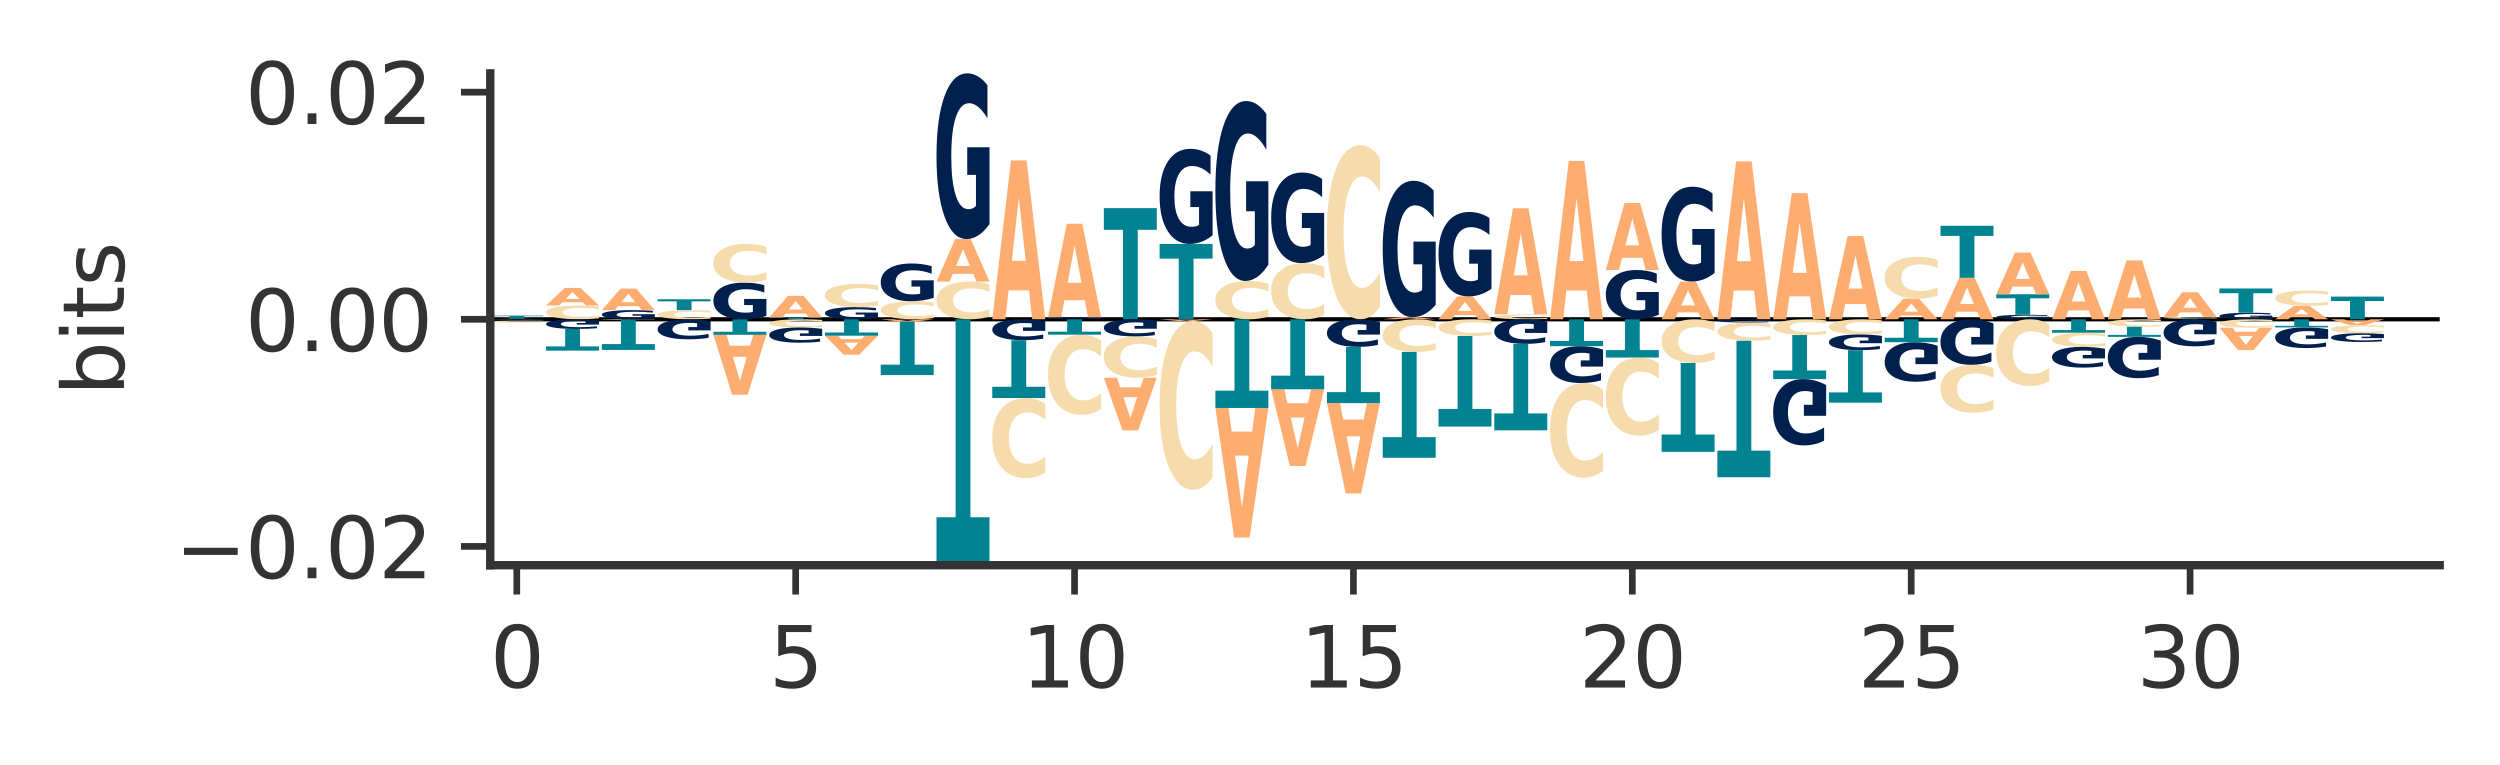 <?xml version="1.0" encoding="utf-8" standalone="no"?>
<!DOCTYPE svg PUBLIC "-//W3C//DTD SVG 1.1//EN"
  "http://www.w3.org/Graphics/SVG/1.1/DTD/svg11.dtd">
<svg xmlns:xlink="http://www.w3.org/1999/xlink" width="298.409pt" height="91.343pt" viewBox="0 0 298.409 91.343" xmlns="http://www.w3.org/2000/svg" version="1.1">
 <defs>
  <style type="text/css">*{stroke-linejoin: round; stroke-linecap: butt}</style>
 </defs>
 <g id="figure_1">
  <g id="patch_1">
   <path d="M 0 91.343 
L 298.409 91.343 
L 298.409 0 
L 0 0 
z
" style="fill: #ffffff"/>
  </g>
  <g id="axes_1">
   <g id="patch_2">
    <path d="M 58.523 67.465 
L 291.209 67.465 
L 291.209 8.756 
L 58.523 8.756 
z
" style="fill: #ffffff"/>
   </g>
   <g id="line2d_1">
    <path d="M 58.523 38.111 
L 291.209 38.111 
" clip-path="url(#pedc28c96f7)" style="fill: none; stroke: #000000; stroke-width: 0.5; stroke-linecap: square"/>
   </g>
   <g id="patch_3">
    <path d="M 62.905 38.1 
L 60.472 38.1 
L 60.088 38.111 
L 58.523 38.111 
L 60.758 38.049 
L 62.614 38.049 
L 64.848 38.111 
L 63.285 38.111 
L 62.905 38.1 
z
M 60.86 38.088 
L 62.513 38.088 
L 61.688 38.064 
L 60.86 38.088 
z
" clip-path="url(#pedc28c96f7)" style="fill: #fead70"/>
   </g>
   <g id="patch_4">
    <path d="M 58.523 37.671 
L 64.848 37.671 
L 64.848 37.745 
L 62.573 37.745 
L 62.573 38.049 
L 60.803 38.049 
L 60.803 37.745 
L 58.523 37.745 
L 58.523 37.671 
z
" clip-path="url(#pedc28c96f7)" style="fill: #028391"/>
   </g>
   <g id="patch_5">
    <path d="M 71.506 37.992 
Q 70.977 38.051 70.405 38.081 
Q 69.833 38.111 69.21 38.111 
Q 67.352 38.111 66.266 37.888 
Q 65.181 37.666 65.181 37.286 
Q 65.181 36.905 66.266 36.683 
Q 67.352 36.461 69.21 36.461 
Q 69.833 36.461 70.405 36.491 
Q 70.977 36.52 71.506 36.579 
L 71.506 36.908 
Q 70.972 36.83 70.454 36.794 
Q 69.936 36.758 69.364 36.758 
Q 68.338 36.758 67.75 36.899 
Q 67.163 37.039 67.163 37.286 
Q 67.163 37.532 67.75 37.673 
Q 68.338 37.813 69.364 37.813 
Q 69.936 37.813 70.454 37.777 
Q 70.972 37.741 71.506 37.663 
L 71.506 37.992 
z
" clip-path="url(#pedc28c96f7)" style="fill: #f6dcac"/>
   </g>
   <g id="patch_6">
    <path d="M 69.562 36.079 
L 67.13 36.079 
L 66.746 36.461 
L 65.181 36.461 
L 67.416 34.368 
L 69.271 34.368 
L 71.506 36.461 
L 69.942 36.461 
L 69.562 36.079 
z
M 67.518 35.691 
L 69.17 35.691 
L 68.345 34.859 
L 67.518 35.691 
z
" clip-path="url(#pedc28c96f7)" style="fill: #fead70"/>
   </g>
   <g id="patch_7">
    <path d="M 78.164 38.012 
Q 77.526 38.061 76.84 38.086 
Q 76.154 38.111 75.422 38.111 
Q 73.769 38.111 72.804 37.963 
Q 71.839 37.816 71.839 37.563 
Q 71.839 37.308 72.821 37.161 
Q 73.805 37.015 75.516 37.015 
Q 76.175 37.015 76.779 37.035 
Q 77.384 37.055 77.92 37.093 
L 77.92 37.312 
Q 77.367 37.262 76.82 37.237 
Q 76.273 37.212 75.723 37.212 
Q 74.705 37.212 74.154 37.303 
Q 73.602 37.394 73.602 37.563 
Q 73.602 37.731 74.134 37.822 
Q 74.665 37.913 75.643 37.913 
Q 75.91 37.913 76.138 37.908 
Q 76.366 37.903 76.548 37.891 
L 76.548 37.686 
L 75.506 37.686 
L 75.506 37.504 
L 78.164 37.504 
L 78.164 38.012 
z
" clip-path="url(#pedc28c96f7)" style="fill: #01204e"/>
   </g>
   <g id="patch_8">
    <path d="M 76.22 36.548 
L 73.788 36.548 
L 73.404 37.015 
L 71.839 37.015 
L 74.073 34.452 
L 75.929 34.452 
L 78.164 37.015 
L 76.6 37.015 
L 76.22 36.548 
z
M 74.176 36.073 
L 75.828 36.073 
L 75.003 35.053 
L 74.176 36.073 
z
" clip-path="url(#pedc28c96f7)" style="fill: #fead70"/>
   </g>
   <g id="patch_9">
    <path d="M 84.821 38.032 
Q 84.292 38.071 83.72 38.091 
Q 83.148 38.111 82.525 38.111 
Q 80.667 38.111 79.582 37.963 
Q 78.496 37.815 78.496 37.563 
Q 78.496 37.309 79.582 37.162 
Q 80.667 37.014 82.525 37.014 
Q 83.148 37.014 83.72 37.034 
Q 84.292 37.053 84.821 37.092 
L 84.821 37.311 
Q 84.287 37.259 83.77 37.235 
Q 83.252 37.211 82.68 37.211 
Q 81.653 37.211 81.065 37.305 
Q 80.479 37.398 80.479 37.563 
Q 80.479 37.726 81.065 37.82 
Q 81.653 37.913 82.68 37.913 
Q 83.252 37.913 83.77 37.889 
Q 84.287 37.865 84.821 37.813 
L 84.821 38.032 
z
" clip-path="url(#pedc28c96f7)" style="fill: #f6dcac"/>
   </g>
   <g id="patch_10">
    <path d="M 78.496 35.721 
L 84.821 35.721 
L 84.821 35.973 
L 82.546 35.973 
L 82.546 37.014 
L 80.776 37.014 
L 80.776 35.973 
L 78.496 35.973 
L 78.496 35.721 
z
" clip-path="url(#pedc28c96f7)" style="fill: #028391"/>
   </g>
   <g id="patch_11">
    <path d="M 91.479 37.715 
Q 90.841 37.913 90.155 38.012 
Q 89.469 38.111 88.738 38.111 
Q 87.085 38.111 86.119 37.521 
Q 85.154 36.931 85.154 35.923 
Q 85.154 34.903 86.136 34.317 
Q 87.12 33.732 88.831 33.732 
Q 89.49 33.732 90.094 33.812 
Q 90.699 33.891 91.235 34.046 
L 91.235 34.919 
Q 90.682 34.719 90.135 34.62 
Q 89.588 34.521 89.038 34.521 
Q 88.02 34.521 87.469 34.885 
Q 86.918 35.247 86.918 35.923 
Q 86.918 36.592 87.449 36.958 
Q 87.981 37.322 88.959 37.322 
Q 89.225 37.322 89.453 37.301 
Q 89.682 37.28 89.863 37.234 
L 89.863 36.415 
L 88.821 36.415 
L 88.821 35.685 
L 91.479 35.685 
L 91.479 37.715 
z
" clip-path="url(#pedc28c96f7)" style="fill: #01204e"/>
   </g>
   <g id="patch_12">
    <path d="M 91.479 33.401 
Q 90.95 33.565 90.378 33.648 
Q 89.806 33.732 89.183 33.732 
Q 87.325 33.732 86.239 33.109 
Q 85.154 32.486 85.154 31.421 
Q 85.154 30.352 86.239 29.729 
Q 87.325 29.106 89.183 29.106 
Q 89.806 29.106 90.378 29.191 
Q 90.95 29.274 91.479 29.438 
L 91.479 30.36 
Q 90.945 30.142 90.427 30.041 
Q 89.909 29.94 89.337 29.94 
Q 88.311 29.94 87.723 30.334 
Q 87.137 30.728 87.137 31.421 
Q 87.137 32.111 87.723 32.505 
Q 88.311 32.899 89.337 32.899 
Q 89.909 32.899 90.427 32.798 
Q 90.945 32.695 91.479 32.478 
L 91.479 33.401 
z
" clip-path="url(#pedc28c96f7)" style="fill: #f6dcac"/>
   </g>
   <g id="patch_13">
    <path d="M 91.812 37.902 
L 98.137 37.902 
L 98.137 37.942 
L 95.861 37.942 
L 95.861 38.111 
L 94.092 38.111 
L 94.092 37.942 
L 91.812 37.942 
L 91.812 37.902 
z
" clip-path="url(#pedc28c96f7)" style="fill: #028391"/>
   </g>
   <g id="patch_14">
    <path d="M 96.193 37.43 
L 93.761 37.43 
L 93.377 37.902 
L 91.812 37.902 
L 94.046 35.313 
L 95.902 35.313 
L 98.137 37.902 
L 96.573 37.902 
L 96.193 37.43 
z
M 94.149 36.95 
L 95.801 36.95 
L 94.976 35.92 
L 94.149 36.95 
z
" clip-path="url(#pedc28c96f7)" style="fill: #fead70"/>
   </g>
   <g id="patch_15">
    <path d="M 104.794 37.979 
Q 104.156 38.045 103.47 38.078 
Q 102.784 38.111 102.053 38.111 
Q 100.4 38.111 99.435 37.915 
Q 98.47 37.719 98.47 37.385 
Q 98.47 37.046 99.452 36.852 
Q 100.436 36.658 102.146 36.658 
Q 102.806 36.658 103.409 36.685 
Q 104.015 36.711 104.551 36.762 
L 104.551 37.052 
Q 103.998 36.986 103.451 36.953 
Q 102.903 36.92 102.353 36.92 
Q 101.336 36.92 100.784 37.04 
Q 100.233 37.161 100.233 37.385 
Q 100.233 37.607 100.764 37.728 
Q 101.296 37.849 102.274 37.849 
Q 102.541 37.849 102.769 37.842 
Q 102.997 37.835 103.178 37.82 
L 103.178 37.548 
L 102.137 37.548 
L 102.137 37.306 
L 104.794 37.306 
L 104.794 37.979 
z
" clip-path="url(#pedc28c96f7)" style="fill: #01204e"/>
   </g>
   <g id="patch_16">
    <path d="M 104.794 36.46 
Q 104.265 36.558 103.693 36.608 
Q 103.121 36.658 102.498 36.658 
Q 100.64 36.658 99.555 36.285 
Q 98.47 35.912 98.47 35.273 
Q 98.47 34.632 99.555 34.26 
Q 100.64 33.886 102.498 33.886 
Q 103.121 33.886 103.693 33.937 
Q 104.265 33.987 104.794 34.085 
L 104.794 34.638 
Q 104.26 34.507 103.743 34.446 
Q 103.225 34.386 102.653 34.386 
Q 101.626 34.386 101.038 34.622 
Q 100.452 34.858 100.452 35.273 
Q 100.452 35.687 101.038 35.923 
Q 101.626 36.159 102.653 36.159 
Q 103.225 36.159 103.743 36.098 
Q 104.26 36.037 104.794 35.906 
L 104.794 36.46 
z
" clip-path="url(#pedc28c96f7)" style="fill: #f6dcac"/>
   </g>
   <g id="patch_17">
    <path d="M 111.452 37.956 
Q 110.923 38.033 110.351 38.072 
Q 109.779 38.111 109.156 38.111 
Q 107.298 38.111 106.212 37.82 
Q 105.127 37.53 105.127 37.034 
Q 105.127 36.536 106.212 36.246 
Q 107.298 35.956 109.156 35.956 
Q 109.779 35.956 110.351 35.995 
Q 110.923 36.034 111.452 36.11 
L 111.452 36.54 
Q 110.918 36.438 110.4 36.391 
Q 109.882 36.344 109.31 36.344 
Q 108.284 36.344 107.696 36.528 
Q 107.11 36.711 107.11 37.034 
Q 107.11 37.355 107.696 37.539 
Q 108.284 37.723 109.31 37.723 
Q 109.882 37.723 110.4 37.675 
Q 110.918 37.628 111.452 37.526 
L 111.452 37.956 
z
" clip-path="url(#pedc28c96f7)" style="fill: #f6dcac"/>
   </g>
   <g id="patch_18">
    <path d="M 111.452 35.548 
Q 110.814 35.752 110.128 35.854 
Q 109.442 35.956 108.711 35.956 
Q 107.058 35.956 106.093 35.349 
Q 105.127 34.742 105.127 33.704 
Q 105.127 32.655 106.11 32.053 
Q 107.093 31.45 108.804 31.45 
Q 109.463 31.45 110.067 31.532 
Q 110.672 31.613 111.208 31.773 
L 111.208 32.671 
Q 110.655 32.466 110.108 32.364 
Q 109.561 32.262 109.011 32.262 
Q 107.993 32.262 107.442 32.636 
Q 106.891 33.009 106.891 33.704 
Q 106.891 34.393 107.422 34.769 
Q 107.954 35.144 108.932 35.144 
Q 109.198 35.144 109.426 35.123 
Q 109.655 35.1 109.836 35.054 
L 109.836 34.211 
L 108.794 34.211 
L 108.794 33.46 
L 111.452 33.46 
L 111.452 35.548 
z
" clip-path="url(#pedc28c96f7)" style="fill: #01204e"/>
   </g>
   <g id="patch_19">
    <path d="M 118.11 37.788 
Q 117.581 37.948 117.009 38.029 
Q 116.436 38.111 115.813 38.111 
Q 113.955 38.111 112.87 37.505 
Q 111.785 36.899 111.785 35.862 
Q 111.785 34.822 112.87 34.217 
Q 113.955 33.611 115.813 33.611 
Q 116.436 33.611 117.009 33.693 
Q 117.581 33.774 118.11 33.934 
L 118.11 34.831 
Q 117.576 34.619 117.058 34.52 
Q 116.54 34.422 115.968 34.422 
Q 114.942 34.422 114.354 34.806 
Q 113.767 35.189 113.767 35.862 
Q 113.767 36.533 114.354 36.917 
Q 114.942 37.3 115.968 37.3 
Q 116.54 37.3 117.058 37.202 
Q 117.576 37.102 118.11 36.89 
L 118.11 37.788 
z
" clip-path="url(#pedc28c96f7)" style="fill: #f6dcac"/>
   </g>
   <g id="patch_20">
    <path d="M 116.166 32.687 
L 113.734 32.687 
L 113.35 33.611 
L 111.785 33.611 
L 114.019 28.536 
L 115.875 28.536 
L 118.11 33.611 
L 116.546 33.611 
L 116.166 32.687 
z
M 114.122 31.745 
L 115.774 31.745 
L 114.949 29.726 
L 114.122 31.745 
z
" clip-path="url(#pedc28c96f7)" style="fill: #fead70"/>
   </g>
   <g id="patch_21">
    <path d="M 118.11 26.746 
Q 117.472 27.641 116.786 28.091 
Q 116.1 28.536 115.368 28.536 
Q 113.716 28.536 112.75 25.872 
Q 111.785 23.208 111.785 18.652 
Q 111.785 14.043 112.767 11.4 
Q 113.751 8.756 115.462 8.756 
Q 116.121 8.756 116.725 9.116 
Q 117.33 9.471 117.866 10.174 
L 117.866 14.117 
Q 117.313 13.214 116.766 12.769 
Q 116.219 12.319 115.669 12.319 
Q 114.651 12.319 114.1 13.962 
Q 113.548 15.6 113.548 18.652 
Q 113.548 21.676 114.08 23.327 
Q 114.611 24.973 115.589 24.973 
Q 115.856 24.973 116.084 24.879 
Q 116.312 24.781 116.494 24.577 
L 116.494 20.875 
L 115.452 20.875 
L 115.452 17.578 
L 118.11 17.578 
L 118.11 26.746 
z
" clip-path="url(#pedc28c96f7)" style="fill: #01204e"/>
   </g>
   <g id="patch_22">
    <path d="M 122.824 34.656 
L 120.391 34.656 
L 120.007 38.111 
L 118.443 38.111 
L 120.677 19.146 
L 122.533 19.146 
L 124.767 38.111 
L 123.204 38.111 
L 122.824 34.656 
z
M 120.779 31.136 
L 122.432 31.136 
L 121.607 23.593 
L 120.779 31.136 
z
" clip-path="url(#pedc28c96f7)" style="fill: #fead70"/>
   </g>
   <g id="patch_23">
    <path d="M 131.425 38.088 
Q 130.787 38.099 130.101 38.105 
Q 129.415 38.111 128.684 38.111 
Q 127.031 38.111 126.066 38.077 
Q 125.1 38.043 125.1 37.986 
Q 125.1 37.928 126.083 37.894 
Q 127.066 37.861 128.777 37.861 
Q 129.436 37.861 130.04 37.865 
Q 130.645 37.87 131.181 37.879 
L 131.181 37.929 
Q 130.628 37.917 130.081 37.911 
Q 129.534 37.906 128.984 37.906 
Q 127.966 37.906 127.415 37.927 
Q 126.864 37.947 126.864 37.986 
Q 126.864 38.024 127.395 38.045 
Q 127.927 38.066 128.905 38.066 
Q 129.171 38.066 129.399 38.065 
Q 129.628 38.063 129.809 38.061 
L 129.809 38.014 
L 128.767 38.014 
L 128.767 37.972 
L 131.425 37.972 
L 131.425 38.088 
z
" clip-path="url(#pedc28c96f7)" style="fill: #01204e"/>
   </g>
   <g id="patch_24">
    <path d="M 129.481 35.829 
L 127.049 35.829 
L 126.665 37.861 
L 125.1 37.861 
L 127.335 26.708 
L 129.19 26.708 
L 131.425 37.861 
L 129.862 37.861 
L 129.481 35.829 
z
M 127.437 33.759 
L 129.09 33.759 
L 128.265 29.323 
L 127.437 33.759 
z
" clip-path="url(#pedc28c96f7)" style="fill: #fead70"/>
   </g>
   <g id="patch_25">
    <path d="M 131.758 24.844 
L 138.083 24.844 
L 138.083 27.432 
L 135.807 27.432 
L 135.807 38.111 
L 134.038 38.111 
L 134.038 27.432 
L 131.758 27.432 
L 131.758 24.844 
z
" clip-path="url(#pedc28c96f7)" style="fill: #028391"/>
   </g>
   <g id="patch_26">
    <path d="M 138.416 29.116 
L 144.74 29.116 
L 144.74 30.87 
L 142.465 30.87 
L 142.465 38.111 
L 140.695 38.111 
L 140.695 30.87 
L 138.416 30.87 
L 138.416 29.116 
z
" clip-path="url(#pedc28c96f7)" style="fill: #028391"/>
   </g>
   <g id="patch_27">
    <path d="M 144.74 28.089 
Q 144.103 28.602 143.416 28.86 
Q 142.73 29.116 141.999 29.116 
Q 140.346 29.116 139.381 27.587 
Q 138.416 26.058 138.416 23.444 
Q 138.416 20.799 139.398 19.282 
Q 140.382 17.765 142.093 17.765 
Q 142.752 17.765 143.356 17.972 
Q 143.961 18.176 144.497 18.579 
L 144.497 20.841 
Q 143.944 20.323 143.397 20.068 
Q 142.85 19.81 142.3 19.81 
Q 141.282 19.81 140.73 20.752 
Q 140.179 21.693 140.179 23.444 
Q 140.179 25.179 140.711 26.126 
Q 141.242 27.071 142.22 27.071 
Q 142.487 27.071 142.715 27.017 
Q 142.943 26.961 143.124 26.844 
L 143.124 24.72 
L 142.083 24.72 
L 142.083 22.827 
L 144.74 22.827 
L 144.74 28.089 
z
" clip-path="url(#pedc28c96f7)" style="fill: #01204e"/>
   </g>
   <g id="patch_28">
    <path d="M 151.398 37.783 
Q 150.869 37.945 150.297 38.028 
Q 149.725 38.111 149.102 38.111 
Q 147.244 38.111 146.159 37.495 
Q 145.073 36.879 145.073 35.826 
Q 145.073 34.769 146.159 34.154 
Q 147.244 33.539 149.102 33.539 
Q 149.725 33.539 150.297 33.622 
Q 150.869 33.704 151.398 33.866 
L 151.398 34.778 
Q 150.864 34.562 150.346 34.462 
Q 149.828 34.362 149.256 34.362 
Q 148.23 34.362 147.642 34.752 
Q 147.056 35.141 147.056 35.826 
Q 147.056 36.508 147.642 36.898 
Q 148.23 37.287 149.256 37.287 
Q 149.828 37.287 150.346 37.187 
Q 150.864 37.086 151.398 36.871 
L 151.398 37.783 
z
" clip-path="url(#pedc28c96f7)" style="fill: #f6dcac"/>
   </g>
   <g id="patch_29">
    <path d="M 151.398 31.595 
Q 150.76 32.567 150.074 33.055 
Q 149.388 33.539 148.657 33.539 
Q 147.004 33.539 146.039 30.646 
Q 145.073 27.753 145.073 22.806 
Q 145.073 17.801 146.056 14.93 
Q 147.039 12.06 148.75 12.06 
Q 149.409 12.06 150.013 12.45 
Q 150.618 12.836 151.154 13.599 
L 151.154 17.881 
Q 150.601 16.9 150.054 16.417 
Q 149.507 15.929 148.957 15.929 
Q 147.939 15.929 147.388 17.712 
Q 146.837 19.492 146.837 22.806 
Q 146.837 26.089 147.368 27.882 
Q 147.9 29.67 148.878 29.67 
Q 149.144 29.67 149.373 29.568 
Q 149.601 29.461 149.782 29.239 
L 149.782 25.219 
L 148.74 25.219 
L 148.74 21.639 
L 151.398 21.639 
L 151.398 31.595 
z
" clip-path="url(#pedc28c96f7)" style="fill: #01204e"/>
   </g>
   <g id="patch_30">
    <path d="M 158.056 37.63 
Q 157.527 37.868 156.955 37.989 
Q 156.383 38.111 155.759 38.111 
Q 153.901 38.111 152.816 37.207 
Q 151.731 36.304 151.731 34.759 
Q 151.731 33.208 152.816 32.306 
Q 153.901 31.403 155.759 31.403 
Q 156.383 31.403 156.955 31.525 
Q 157.527 31.646 158.056 31.884 
L 158.056 33.221 
Q 157.522 32.905 157.004 32.758 
Q 156.486 32.611 155.914 32.611 
Q 154.888 32.611 154.3 33.184 
Q 153.713 33.754 153.713 34.759 
Q 153.713 35.759 154.3 36.332 
Q 154.888 36.902 155.914 36.902 
Q 156.486 36.902 157.004 36.756 
Q 157.522 36.607 158.056 36.291 
L 158.056 37.63 
z
" clip-path="url(#pedc28c96f7)" style="fill: #f6dcac"/>
   </g>
   <g id="patch_31">
    <path d="M 158.056 30.425 
Q 157.418 30.914 156.732 31.16 
Q 156.046 31.403 155.314 31.403 
Q 153.662 31.403 152.696 29.947 
Q 151.731 28.492 151.731 26.002 
Q 151.731 23.484 152.713 22.04 
Q 153.697 20.595 155.408 20.595 
Q 156.067 20.595 156.671 20.792 
Q 157.276 20.986 157.812 21.37 
L 157.812 23.524 
Q 157.259 23.031 156.712 22.788 
Q 156.165 22.542 155.615 22.542 
Q 154.597 22.542 154.046 23.44 
Q 153.494 24.335 153.494 26.002 
Q 153.494 27.655 154.026 28.557 
Q 154.557 29.456 155.536 29.456 
Q 155.802 29.456 156.03 29.405 
Q 156.258 29.351 156.44 29.24 
L 156.44 27.217 
L 155.398 27.217 
L 155.398 25.415 
L 158.056 25.415 
L 158.056 30.425 
z
" clip-path="url(#pedc28c96f7)" style="fill: #01204e"/>
   </g>
   <g id="patch_32">
    <path d="M 164.713 36.621 
Q 164.184 37.36 163.612 37.733 
Q 163.04 38.111 162.417 38.111 
Q 160.559 38.111 159.474 35.312 
Q 158.389 32.513 158.389 27.727 
Q 158.389 22.924 159.474 20.129 
Q 160.559 17.33 162.417 17.33 
Q 163.04 17.33 163.612 17.708 
Q 164.184 18.082 164.713 18.82 
L 164.713 22.962 
Q 164.18 21.984 163.662 21.529 
Q 163.144 21.073 162.572 21.073 
Q 161.545 21.073 160.957 22.846 
Q 160.371 24.615 160.371 27.727 
Q 160.371 30.826 160.957 32.599 
Q 161.545 34.368 162.572 34.368 
Q 163.144 34.368 163.662 33.913 
Q 164.18 33.453 164.713 32.475 
L 164.713 36.621 
z
" clip-path="url(#pedc28c96f7)" style="fill: #f6dcac"/>
   </g>
   <g id="patch_33">
    <path d="M 169.428 38.065 
L 166.995 38.065 
L 166.611 38.111 
L 165.046 38.111 
L 167.281 37.858 
L 169.137 37.858 
L 171.371 38.111 
L 169.808 38.111 
L 169.428 38.065 
z
M 167.383 38.018 
L 169.036 38.018 
L 168.211 37.917 
L 167.383 38.018 
z
" clip-path="url(#pedc28c96f7)" style="fill: #fead70"/>
   </g>
   <g id="patch_34">
    <path d="M 171.371 36.385 
Q 170.733 37.121 170.047 37.491 
Q 169.361 37.858 168.63 37.858 
Q 166.977 37.858 166.012 35.665 
Q 165.046 33.473 165.046 29.724 
Q 165.046 25.93 166.029 23.755 
Q 167.012 21.579 168.723 21.579 
Q 169.382 21.579 169.986 21.875 
Q 170.592 22.168 171.127 22.746 
L 171.127 25.991 
Q 170.575 25.248 170.027 24.881 
Q 169.48 24.511 168.93 24.511 
Q 167.913 24.511 167.361 25.863 
Q 166.81 27.212 166.81 29.724 
Q 166.81 32.212 167.341 33.57 
Q 167.873 34.926 168.851 34.926 
Q 169.117 34.926 169.346 34.848 
Q 169.574 34.768 169.755 34.599 
L 169.755 31.553 
L 168.713 31.553 
L 168.713 28.839 
L 171.371 28.839 
L 171.371 36.385 
z
" clip-path="url(#pedc28c96f7)" style="fill: #01204e"/>
   </g>
   <g id="patch_35">
    <path d="M 176.085 37.613 
L 173.653 37.613 
L 173.269 38.111 
L 171.704 38.111 
L 173.939 35.38 
L 175.794 35.38 
L 178.029 38.111 
L 176.465 38.111 
L 176.085 37.613 
z
M 174.041 37.106 
L 175.693 37.106 
L 174.868 36.02 
L 174.041 37.106 
z
" clip-path="url(#pedc28c96f7)" style="fill: #fead70"/>
   </g>
   <g id="patch_36">
    <path d="M 178.029 34.468 
Q 177.391 34.924 176.705 35.153 
Q 176.019 35.38 175.287 35.38 
Q 173.635 35.38 172.669 34.022 
Q 171.704 32.665 171.704 30.344 
Q 171.704 27.995 172.686 26.648 
Q 173.67 25.301 175.381 25.301 
Q 176.04 25.301 176.644 25.485 
Q 177.249 25.666 177.785 26.024 
L 177.785 28.033 
Q 177.232 27.573 176.685 27.346 
Q 176.138 27.117 175.588 27.117 
Q 174.57 27.117 174.019 27.954 
Q 173.467 28.789 173.467 30.344 
Q 173.467 31.884 173.999 32.725 
Q 174.53 33.564 175.509 33.564 
Q 175.775 33.564 176.003 33.516 
Q 176.231 33.467 176.413 33.362 
L 176.413 31.476 
L 175.371 31.476 
L 175.371 29.796 
L 178.029 29.796 
L 178.029 34.468 
z
" clip-path="url(#pedc28c96f7)" style="fill: #01204e"/>
   </g>
   <g id="patch_37">
    <path d="M 184.687 38.068 
Q 184.157 38.089 183.585 38.1 
Q 183.013 38.111 182.39 38.111 
Q 180.532 38.111 179.447 38.031 
Q 178.362 37.95 178.362 37.813 
Q 178.362 37.675 179.447 37.595 
Q 180.532 37.515 182.39 37.515 
Q 183.013 37.515 183.585 37.526 
Q 184.157 37.537 184.687 37.558 
L 184.687 37.677 
Q 184.153 37.649 183.635 37.636 
Q 183.117 37.622 182.545 37.622 
Q 181.519 37.622 180.931 37.673 
Q 180.344 37.724 180.344 37.813 
Q 180.344 37.902 180.931 37.953 
Q 181.519 38.003 182.545 38.003 
Q 183.117 38.003 183.635 37.99 
Q 184.153 37.977 184.687 37.949 
L 184.687 38.068 
z
" clip-path="url(#pedc28c96f7)" style="fill: #f6dcac"/>
   </g>
   <g id="patch_38">
    <path d="M 182.743 35.21 
L 180.31 35.21 
L 179.926 37.515 
L 178.362 37.515 
L 180.596 24.86 
L 182.452 24.86 
L 184.687 37.515 
L 183.123 37.515 
L 182.743 35.21 
z
M 180.698 32.861 
L 182.351 32.861 
L 181.526 27.827 
L 180.698 32.861 
z
" clip-path="url(#pedc28c96f7)" style="fill: #fead70"/>
   </g>
   <g id="patch_39">
    <path d="M 189.401 34.668 
L 186.968 34.668 
L 186.584 38.111 
L 185.019 38.111 
L 187.254 19.213 
L 189.11 19.213 
L 191.344 38.111 
L 189.781 38.111 
L 189.401 34.668 
z
M 187.356 31.161 
L 189.009 31.161 
L 188.184 23.644 
L 187.356 31.161 
z
" clip-path="url(#pedc28c96f7)" style="fill: #fead70"/>
   </g>
   <g id="patch_40">
    <path d="M 198.002 37.579 
Q 197.364 37.845 196.678 37.978 
Q 195.992 38.111 195.26 38.111 
Q 193.608 38.111 192.642 37.319 
Q 191.677 36.527 191.677 35.172 
Q 191.677 33.802 192.659 33.016 
Q 193.643 32.23 195.354 32.23 
Q 196.013 32.23 196.617 32.337 
Q 197.222 32.443 197.758 32.652 
L 197.758 33.824 
Q 197.205 33.556 196.658 33.423 
Q 196.111 33.29 195.561 33.29 
Q 194.543 33.29 193.992 33.778 
Q 193.44 34.265 193.44 35.172 
Q 193.44 36.071 193.972 36.562 
Q 194.504 37.052 195.482 37.052 
Q 195.748 37.052 195.976 37.024 
Q 196.205 36.994 196.386 36.934 
L 196.386 35.833 
L 195.344 35.833 
L 195.344 34.853 
L 198.002 34.853 
L 198.002 37.579 
z
" clip-path="url(#pedc28c96f7)" style="fill: #01204e"/>
   </g>
   <g id="patch_41">
    <path d="M 196.058 30.771 
L 193.626 30.771 
L 193.242 32.23 
L 191.677 32.23 
L 193.912 24.219 
L 195.767 24.219 
L 198.002 32.23 
L 196.438 32.23 
L 196.058 30.771 
z
M 194.014 29.284 
L 195.666 29.284 
L 194.841 26.098 
L 194.014 29.284 
z
" clip-path="url(#pedc28c96f7)" style="fill: #fead70"/>
   </g>
   <g id="patch_42">
    <path d="M 202.716 37.29 
L 200.284 37.29 
L 199.899 38.111 
L 198.335 38.111 
L 200.569 33.603 
L 202.425 33.603 
L 204.66 38.111 
L 203.096 38.111 
L 202.716 37.29 
z
M 200.671 36.453 
L 202.324 36.453 
L 201.499 34.66 
L 200.671 36.453 
z
" clip-path="url(#pedc28c96f7)" style="fill: #fead70"/>
   </g>
   <g id="patch_43">
    <path d="M 204.66 32.579 
Q 204.022 33.091 203.336 33.349 
Q 202.65 33.603 201.918 33.603 
Q 200.265 33.603 199.3 32.079 
Q 198.335 30.555 198.335 27.949 
Q 198.335 25.312 199.317 23.8 
Q 200.301 22.287 202.012 22.287 
Q 202.671 22.287 203.275 22.493 
Q 203.88 22.696 204.416 23.098 
L 204.416 25.354 
Q 203.863 24.838 203.316 24.583 
Q 202.769 24.326 202.219 24.326 
Q 201.201 24.326 200.65 25.265 
Q 200.098 26.203 200.098 27.949 
Q 200.098 29.679 200.63 30.623 
Q 201.161 31.565 202.139 31.565 
Q 202.406 31.565 202.634 31.511 
Q 202.862 31.455 203.044 31.338 
L 203.044 29.22 
L 202.002 29.22 
L 202.002 27.334 
L 204.66 27.334 
L 204.66 32.579 
z
" clip-path="url(#pedc28c96f7)" style="fill: #01204e"/>
   </g>
   <g id="patch_44">
    <path d="M 209.374 34.676 
L 206.941 34.676 
L 206.557 38.111 
L 204.992 38.111 
L 207.227 19.255 
L 209.083 19.255 
L 211.317 38.111 
L 209.754 38.111 
L 209.374 34.676 
z
M 207.329 31.176 
L 208.982 31.176 
L 208.157 23.676 
L 207.329 31.176 
z
" clip-path="url(#pedc28c96f7)" style="fill: #fead70"/>
   </g>
   <g id="patch_45">
    <path d="M 216.031 35.368 
L 213.599 35.368 
L 213.215 38.111 
L 211.65 38.111 
L 213.885 23.055 
L 215.74 23.055 
L 217.975 38.111 
L 216.412 38.111 
L 216.031 35.368 
z
M 213.987 32.574 
L 215.64 32.574 
L 214.814 26.585 
L 213.987 32.574 
z
" clip-path="url(#pedc28c96f7)" style="fill: #fead70"/>
   </g>
   <g id="patch_46">
    <path d="M 222.689 36.298 
L 220.257 36.298 
L 219.873 38.111 
L 218.308 38.111 
L 220.542 28.161 
L 222.398 28.161 
L 224.633 38.111 
L 223.069 38.111 
L 222.689 36.298 
z
M 220.645 34.451 
L 222.297 34.451 
L 221.472 30.494 
L 220.645 34.451 
z
" clip-path="url(#pedc28c96f7)" style="fill: #fead70"/>
   </g>
   <g id="patch_47">
    <path d="M 229.347 37.661 
L 226.914 37.661 
L 226.53 38.111 
L 224.965 38.111 
L 227.2 35.645 
L 229.056 35.645 
L 231.29 38.111 
L 229.727 38.111 
L 229.347 37.661 
z
M 227.302 37.204 
L 228.955 37.204 
L 228.13 36.223 
L 227.302 37.204 
z
" clip-path="url(#pedc28c96f7)" style="fill: #fead70"/>
   </g>
   <g id="patch_48">
    <path d="M 231.29 35.287 
Q 230.761 35.464 230.189 35.554 
Q 229.617 35.645 228.994 35.645 
Q 227.136 35.645 226.051 34.973 
Q 224.965 34.3 224.965 33.151 
Q 224.965 31.997 226.051 31.326 
Q 227.136 30.654 228.994 30.654 
Q 229.617 30.654 230.189 30.745 
Q 230.761 30.834 231.29 31.012 
L 231.29 32.007 
Q 230.756 31.772 230.239 31.662 
Q 229.721 31.553 229.149 31.553 
Q 228.122 31.553 227.534 31.979 
Q 226.948 32.403 226.948 33.151 
Q 226.948 33.895 227.534 34.321 
Q 228.122 34.746 229.149 34.746 
Q 229.721 34.746 230.239 34.636 
Q 230.756 34.526 231.29 34.291 
L 231.29 35.287 
z
" clip-path="url(#pedc28c96f7)" style="fill: #f6dcac"/>
   </g>
   <g id="patch_49">
    <path d="M 236.004 37.209 
L 233.572 37.209 
L 233.188 38.111 
L 231.623 38.111 
L 233.858 33.16 
L 235.713 33.16 
L 237.948 38.111 
L 236.385 38.111 
L 236.004 37.209 
z
M 233.96 36.29 
L 235.613 36.29 
L 234.788 34.321 
L 233.96 36.29 
z
" clip-path="url(#pedc28c96f7)" style="fill: #fead70"/>
   </g>
   <g id="patch_50">
    <path d="M 231.623 26.949 
L 237.948 26.949 
L 237.948 28.161 
L 235.673 28.161 
L 235.673 33.16 
L 233.903 33.16 
L 233.903 28.161 
L 231.623 28.161 
L 231.623 26.949 
z
" clip-path="url(#pedc28c96f7)" style="fill: #028391"/>
   </g>
   <g id="patch_51">
    <path d="M 244.606 38.063 
Q 243.968 38.087 243.282 38.099 
Q 242.596 38.111 241.864 38.111 
Q 240.211 38.111 239.246 38.039 
Q 238.281 37.968 238.281 37.845 
Q 238.281 37.721 239.263 37.65 
Q 240.247 37.579 241.958 37.579 
Q 242.617 37.579 243.221 37.589 
Q 243.826 37.599 244.362 37.618 
L 244.362 37.723 
Q 243.809 37.699 243.262 37.687 
Q 242.715 37.675 242.165 37.675 
Q 241.147 37.675 240.596 37.719 
Q 240.044 37.763 240.044 37.845 
Q 240.044 37.926 240.576 37.971 
Q 241.107 38.015 242.085 38.015 
Q 242.352 38.015 242.58 38.013 
Q 242.808 38.01 242.99 38.004 
L 242.99 37.905 
L 241.948 37.905 
L 241.948 37.816 
L 244.606 37.816 
L 244.606 38.063 
z
" clip-path="url(#pedc28c96f7)" style="fill: #01204e"/>
   </g>
   <g id="patch_52">
    <path d="M 238.281 35.124 
L 244.606 35.124 
L 244.606 35.603 
L 242.33 35.603 
L 242.33 37.579 
L 240.561 37.579 
L 240.561 35.603 
L 238.281 35.603 
L 238.281 35.124 
z
" clip-path="url(#pedc28c96f7)" style="fill: #028391"/>
   </g>
   <g id="patch_53">
    <path d="M 242.662 34.217 
L 240.23 34.217 
L 239.846 35.124 
L 238.281 35.124 
L 240.515 30.148 
L 242.371 30.148 
L 244.606 35.124 
L 243.042 35.124 
L 242.662 34.217 
z
M 240.618 33.294 
L 242.27 33.294 
L 241.445 31.315 
L 240.618 33.294 
z
" clip-path="url(#pedc28c96f7)" style="fill: #fead70"/>
   </g>
   <g id="patch_54">
    <path d="M 249.32 37.06 
L 246.887 37.06 
L 246.503 38.111 
L 244.939 38.111 
L 247.173 32.341 
L 249.029 32.341 
L 251.263 38.111 
L 249.7 38.111 
L 249.32 37.06 
z
M 247.275 35.989 
L 248.928 35.989 
L 248.103 33.694 
L 247.275 35.989 
z
" clip-path="url(#pedc28c96f7)" style="fill: #fead70"/>
   </g>
   <g id="patch_55">
    <path d="M 255.977 36.83 
L 253.545 36.83 
L 253.161 38.111 
L 251.596 38.111 
L 253.831 31.081 
L 255.686 31.081 
L 257.921 38.111 
L 256.358 38.111 
L 255.977 36.83 
z
M 253.933 35.525 
L 255.586 35.525 
L 254.761 32.729 
L 253.933 35.525 
z
" clip-path="url(#pedc28c96f7)" style="fill: #fead70"/>
   </g>
   <g id="patch_56">
    <path d="M 258.254 38.044 
L 264.579 38.044 
L 264.579 38.057 
L 262.303 38.057 
L 262.303 38.111 
L 260.534 38.111 
L 260.534 38.057 
L 258.254 38.057 
L 258.254 38.044 
z
" clip-path="url(#pedc28c96f7)" style="fill: #028391"/>
   </g>
   <g id="patch_57">
    <path d="M 264.579 38.028 
Q 264.05 38.036 263.478 38.04 
Q 262.905 38.044 262.282 38.044 
Q 260.424 38.044 259.339 38.014 
Q 258.254 37.985 258.254 37.934 
Q 258.254 37.883 259.339 37.854 
Q 260.424 37.824 262.282 37.824 
Q 262.905 37.824 263.478 37.828 
Q 264.05 37.832 264.579 37.84 
L 264.579 37.884 
Q 264.045 37.874 263.527 37.869 
Q 263.009 37.864 262.437 37.864 
Q 261.411 37.864 260.823 37.883 
Q 260.236 37.901 260.236 37.934 
Q 260.236 37.967 260.823 37.986 
Q 261.411 38.004 262.437 38.004 
Q 263.009 38.004 263.527 38 
Q 264.045 37.995 264.579 37.984 
L 264.579 38.028 
z
" clip-path="url(#pedc28c96f7)" style="fill: #f6dcac"/>
   </g>
   <g id="patch_58">
    <path d="M 262.635 37.289 
L 260.203 37.289 
L 259.819 37.824 
L 258.254 37.824 
L 260.488 34.884 
L 262.344 34.884 
L 264.579 37.824 
L 263.015 37.824 
L 262.635 37.289 
z
M 260.591 36.743 
L 262.243 36.743 
L 261.418 35.573 
L 260.591 36.743 
z
" clip-path="url(#pedc28c96f7)" style="fill: #fead70"/>
   </g>
   <g id="patch_59">
    <path d="M 271.236 38.04 
Q 270.599 38.075 269.912 38.093 
Q 269.226 38.111 268.495 38.111 
Q 266.842 38.111 265.877 38.006 
Q 264.912 37.9 264.912 37.721 
Q 264.912 37.539 265.894 37.435 
Q 266.878 37.33 268.589 37.33 
Q 269.248 37.33 269.852 37.344 
Q 270.457 37.358 270.993 37.386 
L 270.993 37.542 
Q 270.44 37.506 269.893 37.489 
Q 269.345 37.471 268.795 37.471 
Q 267.778 37.471 267.226 37.536 
Q 266.675 37.6 266.675 37.721 
Q 266.675 37.84 267.206 37.905 
Q 267.738 37.97 268.716 37.97 
Q 268.983 37.97 269.211 37.966 
Q 269.439 37.963 269.62 37.955 
L 269.62 37.808 
L 268.579 37.808 
L 268.579 37.678 
L 271.236 37.678 
L 271.236 38.04 
z
" clip-path="url(#pedc28c96f7)" style="fill: #01204e"/>
   </g>
   <g id="patch_60">
    <path d="M 264.912 34.433 
L 271.236 34.433 
L 271.236 34.998 
L 268.961 34.998 
L 268.961 37.33 
L 267.191 37.33 
L 267.191 34.998 
L 264.912 34.998 
L 264.912 34.433 
z
" clip-path="url(#pedc28c96f7)" style="fill: #028391"/>
   </g>
   <g id="patch_61">
    <path d="M 275.95 37.82 
L 273.518 37.82 
L 273.134 38.111 
L 271.569 38.111 
L 273.804 36.514 
L 275.66 36.514 
L 277.894 38.111 
L 276.331 38.111 
L 275.95 37.82 
z
M 273.906 37.524 
L 275.559 37.524 
L 274.734 36.889 
L 273.906 37.524 
z
" clip-path="url(#pedc28c96f7)" style="fill: #fead70"/>
   </g>
   <g id="patch_62">
    <path d="M 277.894 36.383 
Q 277.365 36.448 276.793 36.481 
Q 276.221 36.514 275.598 36.514 
Q 273.74 36.514 272.654 36.267 
Q 271.569 36.019 271.569 35.596 
Q 271.569 35.171 272.654 34.924 
Q 273.74 34.677 275.598 34.677 
Q 276.221 34.677 276.793 34.71 
Q 277.365 34.743 277.894 34.808 
L 277.894 35.175 
Q 277.36 35.088 276.842 35.048 
Q 276.324 35.008 275.752 35.008 
Q 274.726 35.008 274.138 35.164 
Q 273.552 35.321 273.552 35.596 
Q 273.552 35.87 274.138 36.027 
Q 274.726 36.183 275.752 36.183 
Q 276.324 36.183 276.842 36.143 
Q 277.36 36.102 277.894 36.016 
L 277.894 36.383 
z
" clip-path="url(#pedc28c96f7)" style="fill: #f6dcac"/>
   </g>
   <g id="patch_63">
    <path d="M 278.227 35.403 
L 284.552 35.403 
L 284.552 35.931 
L 282.276 35.931 
L 282.276 38.111 
L 280.507 38.111 
L 280.507 35.931 
L 278.227 35.931 
L 278.227 35.403 
z
" clip-path="url(#pedc28c96f7)" style="fill: #028391"/>
   </g>
   <g id="patch_64">
    <path d="M 64.848 38.284 
Q 64.319 38.274 63.747 38.269 
Q 63.175 38.263 62.552 38.263 
Q 60.694 38.263 59.609 38.302 
Q 58.523 38.341 58.523 38.407 
Q 58.523 38.473 59.609 38.512 
Q 60.694 38.551 62.552 38.551 
Q 63.175 38.551 63.747 38.545 
Q 64.319 38.54 64.848 38.53 
L 64.848 38.473 
Q 64.314 38.486 63.796 38.493 
Q 63.279 38.499 62.707 38.499 
Q 61.68 38.499 61.092 38.474 
Q 60.506 38.45 60.506 38.407 
Q 60.506 38.364 61.092 38.34 
Q 61.68 38.315 62.707 38.315 
Q 63.279 38.315 63.796 38.321 
Q 64.314 38.328 64.848 38.341 
L 64.848 38.284 
z
" clip-path="url(#pedc28c96f7)" style="fill: #f6dcac"/>
   </g>
   <g id="patch_65">
    <path d="M 64.848 38.125 
Q 64.21 38.118 63.524 38.114 
Q 62.838 38.111 62.107 38.111 
Q 60.454 38.111 59.489 38.131 
Q 58.523 38.152 58.523 38.187 
Q 58.523 38.223 59.506 38.243 
Q 60.489 38.263 62.2 38.263 
Q 62.86 38.263 63.463 38.261 
Q 64.069 38.258 64.604 38.252 
L 64.604 38.222 
Q 64.052 38.229 63.504 38.232 
Q 62.957 38.236 62.407 38.236 
Q 61.39 38.236 60.838 38.223 
Q 60.287 38.211 60.287 38.187 
Q 60.287 38.164 60.818 38.151 
Q 61.35 38.138 62.328 38.138 
Q 62.594 38.138 62.823 38.139 
Q 63.051 38.14 63.232 38.141 
L 63.232 38.17 
L 62.19 38.17 
L 62.19 38.195 
L 64.848 38.195 
L 64.848 38.125 
z
" clip-path="url(#pedc28c96f7)" style="fill: #01204e"/>
   </g>
   <g id="patch_66">
    <path d="M 71.506 38.215 
Q 70.868 38.163 70.182 38.137 
Q 69.496 38.111 68.765 38.111 
Q 67.112 38.111 66.146 38.266 
Q 65.181 38.421 65.181 38.687 
Q 65.181 38.955 66.163 39.109 
Q 67.147 39.264 68.858 39.264 
Q 69.517 39.264 70.121 39.243 
Q 70.726 39.222 71.262 39.181 
L 71.262 38.951 
Q 70.709 39.004 70.162 39.03 
Q 69.615 39.056 69.065 39.056 
Q 68.047 39.056 67.496 38.96 
Q 66.944 38.865 66.944 38.687 
Q 66.944 38.511 67.476 38.414 
Q 68.008 38.318 68.986 38.318 
Q 69.252 38.318 69.48 38.324 
Q 69.709 38.33 69.89 38.341 
L 69.89 38.557 
L 68.848 38.557 
L 68.848 38.749 
L 71.506 38.749 
L 71.506 38.215 
z
" clip-path="url(#pedc28c96f7)" style="fill: #01204e"/>
   </g>
   <g id="patch_67">
    <path d="M 65.181 41.853 
L 71.506 41.853 
L 71.506 41.348 
L 69.23 41.348 
L 69.23 39.264 
L 67.461 39.264 
L 67.461 41.348 
L 65.181 41.348 
L 65.181 41.853 
z
" clip-path="url(#pedc28c96f7)" style="fill: #028391"/>
   </g>
   <g id="patch_68">
    <path d="M 78.164 38.117 
Q 77.635 38.114 77.062 38.112 
Q 76.49 38.111 75.867 38.111 
Q 74.009 38.111 72.924 38.122 
Q 71.839 38.134 71.839 38.153 
Q 71.839 38.173 72.924 38.185 
Q 74.009 38.196 75.867 38.196 
Q 76.49 38.196 77.062 38.195 
Q 77.635 38.193 78.164 38.19 
L 78.164 38.173 
Q 77.63 38.177 77.112 38.179 
Q 76.594 38.181 76.022 38.181 
Q 74.996 38.181 74.408 38.173 
Q 73.821 38.166 73.821 38.153 
Q 73.821 38.141 74.408 38.133 
Q 74.996 38.126 76.022 38.126 
Q 76.594 38.126 77.112 38.128 
Q 77.63 38.13 78.164 38.134 
L 78.164 38.117 
z
" clip-path="url(#pedc28c96f7)" style="fill: #f6dcac"/>
   </g>
   <g id="patch_69">
    <path d="M 71.839 41.769 
L 78.164 41.769 
L 78.164 41.072 
L 75.888 41.072 
L 75.888 38.196 
L 74.119 38.196 
L 74.119 41.072 
L 71.839 41.072 
L 71.839 41.769 
z
" clip-path="url(#pedc28c96f7)" style="fill: #028391"/>
   </g>
   <g id="patch_70">
    <path d="M 82.878 38.111 
L 80.445 38.111 
L 80.061 38.111 
L 78.496 38.111 
L 80.731 38.112 
L 82.587 38.112 
L 84.821 38.111 
L 83.258 38.111 
L 82.878 38.111 
z
M 80.833 38.111 
L 82.486 38.111 
L 81.661 38.112 
L 80.833 38.111 
z
" clip-path="url(#pedc28c96f7)" style="fill: #fead70"/>
   </g>
   <g id="patch_71">
    <path d="M 84.821 38.328 
Q 84.183 38.22 83.497 38.166 
Q 82.811 38.112 82.08 38.112 
Q 80.427 38.112 79.462 38.434 
Q 78.496 38.756 78.496 39.305 
Q 78.496 39.862 79.479 40.181 
Q 80.463 40.5 82.173 40.5 
Q 82.833 40.5 83.436 40.457 
Q 84.042 40.414 84.577 40.329 
L 84.577 39.853 
Q 84.025 39.962 83.478 40.016 
Q 82.93 40.07 82.38 40.07 
Q 81.363 40.07 80.811 39.872 
Q 80.26 39.674 80.26 39.305 
Q 80.26 38.94 80.791 38.741 
Q 81.323 38.542 82.301 38.542 
Q 82.567 38.542 82.796 38.554 
Q 83.024 38.566 83.205 38.59 
L 83.205 39.037 
L 82.164 39.037 
L 82.164 39.435 
L 84.821 39.435 
L 84.821 38.328 
z
" clip-path="url(#pedc28c96f7)" style="fill: #01204e"/>
   </g>
   <g id="patch_72">
    <path d="M 89.535 41.266 
L 87.103 41.266 
L 86.719 39.963 
L 85.154 39.963 
L 87.389 47.115 
L 89.244 47.115 
L 91.479 39.963 
L 89.916 39.963 
L 89.535 41.266 
z
M 87.491 42.594 
L 89.144 42.594 
L 88.319 45.438 
L 87.491 42.594 
z
" clip-path="url(#pedc28c96f7)" style="fill: #fead70"/>
   </g>
   <g id="patch_73">
    <path d="M 85.154 39.963 
L 91.479 39.963 
L 91.479 39.602 
L 89.204 39.602 
L 89.204 38.111 
L 87.434 38.111 
L 87.434 39.602 
L 85.154 39.602 
L 85.154 39.963 
z
" clip-path="url(#pedc28c96f7)" style="fill: #028391"/>
   </g>
   <g id="patch_74">
    <path d="M 98.137 38.181 
Q 97.608 38.146 97.036 38.129 
Q 96.463 38.111 95.84 38.111 
Q 93.982 38.111 92.897 38.242 
Q 91.812 38.374 91.812 38.599 
Q 91.812 38.826 92.897 38.957 
Q 93.982 39.089 95.84 39.089 
Q 96.463 39.089 97.036 39.071 
Q 97.608 39.053 98.137 39.019 
L 98.137 38.824 
Q 97.603 38.87 97.085 38.891 
Q 96.567 38.913 95.995 38.913 
Q 94.969 38.913 94.381 38.829 
Q 93.794 38.746 93.794 38.599 
Q 93.794 38.454 94.381 38.37 
Q 94.969 38.287 95.995 38.287 
Q 96.567 38.287 97.085 38.308 
Q 97.603 38.33 98.137 38.376 
L 98.137 38.181 
z
" clip-path="url(#pedc28c96f7)" style="fill: #f6dcac"/>
   </g>
   <g id="patch_75">
    <path d="M 98.137 39.253 
Q 97.499 39.171 96.813 39.13 
Q 96.127 39.089 95.395 39.089 
Q 93.742 39.089 92.777 39.334 
Q 91.812 39.579 91.812 39.998 
Q 91.812 40.422 92.794 40.665 
Q 93.778 40.909 95.489 40.909 
Q 96.148 40.909 96.752 40.876 
Q 97.357 40.843 97.893 40.778 
L 97.893 40.415 
Q 97.34 40.499 96.793 40.54 
Q 96.246 40.581 95.696 40.581 
Q 94.678 40.581 94.127 40.43 
Q 93.575 40.279 93.575 39.998 
Q 93.575 39.72 94.107 39.568 
Q 94.638 39.417 95.616 39.417 
Q 95.883 39.417 96.111 39.425 
Q 96.339 39.434 96.521 39.453 
L 96.521 39.794 
L 95.479 39.794 
L 95.479 40.097 
L 98.137 40.097 
L 98.137 39.253 
z
" clip-path="url(#pedc28c96f7)" style="fill: #01204e"/>
   </g>
   <g id="patch_76">
    <path d="M 102.851 40.482 
L 100.418 40.482 
L 100.034 40.07 
L 98.47 40.07 
L 100.704 42.335 
L 102.56 42.335 
L 104.794 40.07 
L 103.231 40.07 
L 102.851 40.482 
z
M 100.806 40.903 
L 102.459 40.903 
L 101.634 41.804 
L 100.806 40.903 
z
" clip-path="url(#pedc28c96f7)" style="fill: #fead70"/>
   </g>
   <g id="patch_77">
    <path d="M 98.47 40.07 
L 104.794 40.07 
L 104.794 39.687 
L 102.519 39.687 
L 102.519 38.111 
L 100.749 38.111 
L 100.749 39.687 
L 98.47 39.687 
L 98.47 40.07 
z
" clip-path="url(#pedc28c96f7)" style="fill: #028391"/>
   </g>
   <g id="patch_78">
    <path d="M 109.508 38.162 
L 107.076 38.162 
L 106.692 38.111 
L 105.127 38.111 
L 107.362 38.391 
L 109.217 38.391 
L 111.452 38.111 
L 109.889 38.111 
L 109.508 38.162 
z
M 107.464 38.214 
L 109.117 38.214 
L 108.292 38.325 
L 107.464 38.214 
z
" clip-path="url(#pedc28c96f7)" style="fill: #fead70"/>
   </g>
   <g id="patch_79">
    <path d="M 105.127 44.771 
L 111.452 44.771 
L 111.452 43.527 
L 109.177 43.527 
L 109.177 38.391 
L 107.407 38.391 
L 107.407 43.527 
L 105.127 43.527 
L 105.127 44.771 
z
" clip-path="url(#pedc28c96f7)" style="fill: #028391"/>
   </g>
   <g id="patch_80">
    <path d="M 111.785 67.465 
L 118.11 67.465 
L 118.11 61.74 
L 115.834 61.74 
L 115.834 38.111 
L 114.065 38.111 
L 114.065 61.74 
L 111.785 61.74 
L 111.785 67.465 
z
" clip-path="url(#pedc28c96f7)" style="fill: #028391"/>
   </g>
   <g id="patch_81">
    <path d="M 124.767 48.198 
Q 124.238 47.858 123.666 47.686 
Q 123.094 47.512 122.471 47.512 
Q 120.613 47.512 119.528 48.8 
Q 118.443 50.088 118.443 52.291 
Q 118.443 54.501 119.528 55.787 
Q 120.613 57.075 122.471 57.075 
Q 123.094 57.075 123.666 56.901 
Q 124.238 56.73 124.767 56.39 
L 124.767 54.484 
Q 124.234 54.934 123.716 55.143 
Q 123.198 55.353 122.626 55.353 
Q 121.599 55.353 121.011 54.537 
Q 120.425 53.723 120.425 52.291 
Q 120.425 50.865 121.011 50.049 
Q 121.599 49.235 122.626 49.235 
Q 123.198 49.235 123.716 49.444 
Q 124.234 49.656 124.767 50.106 
L 124.767 48.198 
z
" clip-path="url(#pedc28c96f7)" style="fill: #f6dcac"/>
   </g>
   <g id="patch_82">
    <path d="M 124.767 38.336 
Q 124.13 38.224 123.443 38.167 
Q 122.757 38.111 122.026 38.111 
Q 120.373 38.111 119.408 38.447 
Q 118.443 38.782 118.443 39.357 
Q 118.443 39.938 119.425 40.271 
Q 120.409 40.604 122.12 40.604 
Q 122.779 40.604 123.382 40.559 
Q 123.988 40.514 124.524 40.426 
L 124.524 39.929 
Q 123.971 40.042 123.424 40.099 
Q 122.876 40.155 122.326 40.155 
Q 121.309 40.155 120.757 39.948 
Q 120.206 39.742 120.206 39.357 
Q 120.206 38.976 120.737 38.768 
Q 121.269 38.56 122.247 38.56 
Q 122.514 38.56 122.742 38.572 
Q 122.97 38.584 123.151 38.61 
L 123.151 39.077 
L 122.11 39.077 
L 122.11 39.492 
L 124.767 39.492 
L 124.767 38.336 
z
" clip-path="url(#pedc28c96f7)" style="fill: #01204e"/>
   </g>
   <g id="patch_83">
    <path d="M 118.443 47.512 
L 124.767 47.512 
L 124.767 46.165 
L 122.492 46.165 
L 122.492 40.604 
L 120.722 40.604 
L 120.722 46.165 
L 118.443 46.165 
L 118.443 47.512 
z
" clip-path="url(#pedc28c96f7)" style="fill: #028391"/>
   </g>
   <g id="patch_84">
    <path d="M 131.425 40.635 
Q 130.896 40.295 130.324 40.123 
Q 129.752 39.949 129.129 39.949 
Q 127.271 39.949 126.185 41.237 
Q 125.1 42.525 125.1 44.728 
Q 125.1 46.939 126.185 48.226 
Q 127.271 49.514 129.129 49.514 
Q 129.752 49.514 130.324 49.34 
Q 130.896 49.168 131.425 48.828 
L 131.425 46.922 
Q 130.891 47.372 130.373 47.582 
Q 129.855 47.791 129.283 47.791 
Q 128.257 47.791 127.669 46.975 
Q 127.083 46.161 127.083 44.728 
Q 127.083 43.302 127.669 42.486 
Q 128.257 41.672 129.283 41.672 
Q 129.855 41.672 130.373 41.881 
Q 130.891 42.093 131.425 42.543 
L 131.425 40.635 
z
" clip-path="url(#pedc28c96f7)" style="fill: #f6dcac"/>
   </g>
   <g id="patch_85">
    <path d="M 125.1 39.949 
L 131.425 39.949 
L 131.425 39.59 
L 129.15 39.59 
L 129.15 38.111 
L 127.38 38.111 
L 127.38 39.59 
L 125.1 39.59 
L 125.1 39.949 
z
" clip-path="url(#pedc28c96f7)" style="fill: #028391"/>
   </g>
   <g id="patch_86">
    <path d="M 136.139 46.233 
L 133.707 46.233 
L 133.323 45.087 
L 131.758 45.087 
L 133.993 51.377 
L 135.848 51.377 
L 138.083 45.087 
L 136.519 45.087 
L 136.139 46.233 
z
M 134.095 47.4 
L 135.747 47.4 
L 134.922 49.902 
L 134.095 47.4 
z
" clip-path="url(#pedc28c96f7)" style="fill: #fead70"/>
   </g>
   <g id="patch_87">
    <path d="M 138.083 40.504 
Q 137.554 40.329 136.982 40.24 
Q 136.41 40.151 135.786 40.151 
Q 133.928 40.151 132.843 40.815 
Q 131.758 41.48 131.758 42.617 
Q 131.758 43.758 132.843 44.422 
Q 133.928 45.087 135.786 45.087 
Q 136.41 45.087 136.982 44.997 
Q 137.554 44.909 138.083 44.733 
L 138.083 43.749 
Q 137.549 43.982 137.031 44.09 
Q 136.513 44.198 135.941 44.198 
Q 134.915 44.198 134.327 43.777 
Q 133.74 43.357 133.74 42.617 
Q 133.74 41.881 134.327 41.46 
Q 134.915 41.04 135.941 41.04 
Q 136.513 41.04 137.031 41.148 
Q 137.549 41.257 138.083 41.49 
L 138.083 40.504 
z
" clip-path="url(#pedc28c96f7)" style="fill: #f6dcac"/>
   </g>
   <g id="patch_88">
    <path d="M 138.083 38.295 
Q 137.445 38.203 136.759 38.157 
Q 136.073 38.111 135.341 38.111 
Q 133.689 38.111 132.723 38.385 
Q 131.758 38.66 131.758 39.13 
Q 131.758 39.605 132.74 39.878 
Q 133.724 40.151 135.435 40.151 
Q 136.094 40.151 136.698 40.114 
Q 137.303 40.077 137.839 40.004 
L 137.839 39.598 
Q 137.286 39.691 136.739 39.737 
Q 136.192 39.783 135.642 39.783 
Q 134.624 39.783 134.073 39.614 
Q 133.521 39.445 133.521 39.13 
Q 133.521 38.818 134.053 38.648 
Q 134.584 38.478 135.562 38.478 
Q 135.829 38.478 136.057 38.488 
Q 136.285 38.498 136.467 38.519 
L 136.467 38.901 
L 135.425 38.901 
L 135.425 39.241 
L 138.083 39.241 
L 138.083 38.295 
z
" clip-path="url(#pedc28c96f7)" style="fill: #01204e"/>
   </g>
   <g id="patch_89">
    <path d="M 142.797 38.148 
L 140.364 38.148 
L 139.98 38.111 
L 138.416 38.111 
L 140.65 38.318 
L 142.506 38.318 
L 144.74 38.111 
L 143.177 38.111 
L 142.797 38.148 
z
M 140.752 38.187 
L 142.405 38.187 
L 141.58 38.269 
L 140.752 38.187 
z
" clip-path="url(#pedc28c96f7)" style="fill: #fead70"/>
   </g>
   <g id="patch_90">
    <path d="M 144.74 39.761 
Q 144.211 39.046 143.639 38.684 
Q 143.067 38.318 142.444 38.318 
Q 140.586 38.318 139.501 41.03 
Q 138.416 43.743 138.416 48.381 
Q 138.416 53.036 139.501 55.744 
Q 140.586 58.456 142.444 58.456 
Q 143.067 58.456 143.639 58.09 
Q 144.211 57.728 144.74 57.013 
L 144.74 52.998 
Q 144.207 53.947 143.689 54.388 
Q 143.171 54.829 142.599 54.829 
Q 141.572 54.829 140.984 53.111 
Q 140.398 51.397 140.398 48.381 
Q 140.398 45.377 140.984 43.659 
Q 141.572 41.945 142.599 41.945 
Q 143.171 41.945 143.689 42.386 
Q 144.207 42.832 144.74 43.78 
L 144.74 39.761 
z
" clip-path="url(#pedc28c96f7)" style="fill: #f6dcac"/>
   </g>
   <g id="patch_91">
    <path d="M 149.455 51.514 
L 147.022 51.514 
L 146.638 48.696 
L 145.073 48.696 
L 147.308 64.162 
L 149.164 64.162 
L 151.398 48.696 
L 149.835 48.696 
L 149.455 51.514 
z
M 147.41 54.384 
L 149.063 54.384 
L 148.238 60.536 
L 147.41 54.384 
z
" clip-path="url(#pedc28c96f7)" style="fill: #fead70"/>
   </g>
   <g id="patch_92">
    <path d="M 145.073 48.696 
L 151.398 48.696 
L 151.398 46.632 
L 149.123 46.632 
L 149.123 38.111 
L 147.353 38.111 
L 147.353 46.632 
L 145.073 46.632 
L 145.073 48.696 
z
" clip-path="url(#pedc28c96f7)" style="fill: #028391"/>
   </g>
   <g id="patch_93">
    <path d="M 156.112 48.137 
L 153.68 48.137 
L 153.296 46.469 
L 151.731 46.469 
L 153.966 55.626 
L 155.821 55.626 
L 158.056 46.469 
L 156.492 46.469 
L 156.112 48.137 
z
M 154.068 49.837 
L 155.72 49.837 
L 154.895 53.479 
L 154.068 49.837 
z
" clip-path="url(#pedc28c96f7)" style="fill: #fead70"/>
   </g>
   <g id="patch_94">
    <path d="M 151.731 46.469 
L 158.056 46.469 
L 158.056 44.839 
L 155.78 44.839 
L 155.78 38.111 
L 154.011 38.111 
L 154.011 44.839 
L 151.731 44.839 
L 151.731 46.469 
z
" clip-path="url(#pedc28c96f7)" style="fill: #028391"/>
   </g>
   <g id="patch_95">
    <path d="M 162.77 50.079 
L 160.337 50.079 
L 159.953 48.116 
L 158.389 48.116 
L 160.623 58.891 
L 162.479 58.891 
L 164.713 48.116 
L 163.15 48.116 
L 162.77 50.079 
z
M 160.725 52.079 
L 162.378 52.079 
L 161.553 56.365 
L 160.725 52.079 
z
" clip-path="url(#pedc28c96f7)" style="fill: #fead70"/>
   </g>
   <g id="patch_96">
    <path d="M 164.713 38.409 
Q 164.076 38.26 163.39 38.185 
Q 162.703 38.111 161.972 38.111 
Q 160.319 38.111 159.354 38.554 
Q 158.389 38.998 158.389 39.757 
Q 158.389 40.524 159.371 40.964 
Q 160.355 41.405 162.066 41.405 
Q 162.725 41.405 163.329 41.345 
Q 163.934 41.286 164.47 41.169 
L 164.47 40.512 
Q 163.917 40.662 163.37 40.736 
Q 162.823 40.811 162.273 40.811 
Q 161.255 40.811 160.703 40.538 
Q 160.152 40.265 160.152 39.757 
Q 160.152 39.253 160.684 38.978 
Q 161.215 38.704 162.193 38.704 
Q 162.46 38.704 162.688 38.72 
Q 162.916 38.736 163.098 38.77 
L 163.098 39.387 
L 162.056 39.387 
L 162.056 39.936 
L 164.713 39.936 
L 164.713 38.409 
z
" clip-path="url(#pedc28c96f7)" style="fill: #01204e"/>
   </g>
   <g id="patch_97">
    <path d="M 158.389 48.116 
L 164.713 48.116 
L 164.713 46.807 
L 162.438 46.807 
L 162.438 41.405 
L 160.669 41.405 
L 160.669 46.807 
L 158.389 46.807 
L 158.389 48.116 
z
" clip-path="url(#pedc28c96f7)" style="fill: #028391"/>
   </g>
   <g id="patch_98">
    <path d="M 171.371 38.39 
Q 170.842 38.251 170.27 38.182 
Q 169.698 38.111 169.075 38.111 
Q 167.217 38.111 166.132 38.635 
Q 165.046 39.16 165.046 40.057 
Q 165.046 40.957 166.132 41.48 
Q 167.217 42.005 169.075 42.005 
Q 169.698 42.005 170.27 41.934 
Q 170.842 41.864 171.371 41.726 
L 171.371 40.949 
Q 170.837 41.133 170.319 41.218 
Q 169.802 41.303 169.229 41.303 
Q 168.203 41.303 167.615 40.971 
Q 167.029 40.64 167.029 40.057 
Q 167.029 39.476 167.615 39.144 
Q 168.203 38.812 169.229 38.812 
Q 169.802 38.812 170.319 38.897 
Q 170.837 38.983 171.371 39.167 
L 171.371 38.39 
z
" clip-path="url(#pedc28c96f7)" style="fill: #f6dcac"/>
   </g>
   <g id="patch_99">
    <path d="M 165.046 54.642 
L 171.371 54.642 
L 171.371 52.178 
L 169.096 52.178 
L 169.096 42.005 
L 167.326 42.005 
L 167.326 52.178 
L 165.046 52.178 
L 165.046 54.642 
z
" clip-path="url(#pedc28c96f7)" style="fill: #028391"/>
   </g>
   <g id="patch_100">
    <path d="M 178.029 38.254 
Q 177.5 38.183 176.928 38.147 
Q 176.356 38.111 175.733 38.111 
Q 173.874 38.111 172.789 38.38 
Q 171.704 38.648 171.704 39.108 
Q 171.704 39.569 172.789 39.838 
Q 173.874 40.106 175.733 40.106 
Q 176.356 40.106 176.928 40.07 
Q 177.5 40.034 178.029 39.963 
L 178.029 39.566 
Q 177.495 39.66 176.977 39.703 
Q 176.459 39.747 175.887 39.747 
Q 174.861 39.747 174.273 39.577 
Q 173.686 39.407 173.686 39.108 
Q 173.686 38.81 174.273 38.64 
Q 174.861 38.47 175.887 38.47 
Q 176.459 38.47 176.977 38.514 
Q 177.495 38.558 178.029 38.652 
L 178.029 38.254 
z
" clip-path="url(#pedc28c96f7)" style="fill: #f6dcac"/>
   </g>
   <g id="patch_101">
    <path d="M 171.704 50.92 
L 178.029 50.92 
L 178.029 48.811 
L 175.753 48.811 
L 175.753 40.106 
L 173.984 40.106 
L 173.984 48.811 
L 171.704 48.811 
L 171.704 50.92 
z
" clip-path="url(#pedc28c96f7)" style="fill: #028391"/>
   </g>
   <g id="patch_102">
    <path d="M 184.687 38.376 
Q 184.049 38.244 183.363 38.177 
Q 182.677 38.111 181.945 38.111 
Q 180.292 38.111 179.327 38.506 
Q 178.362 38.901 178.362 39.577 
Q 178.362 40.261 179.344 40.654 
Q 180.328 41.046 182.039 41.046 
Q 182.698 41.046 183.302 40.993 
Q 183.907 40.94 184.443 40.836 
L 184.443 40.25 
Q 183.89 40.384 183.343 40.451 
Q 182.796 40.517 182.246 40.517 
Q 181.228 40.517 180.676 40.274 
Q 180.125 40.03 180.125 39.577 
Q 180.125 39.129 180.657 38.884 
Q 181.188 38.639 182.166 38.639 
Q 182.433 38.639 182.661 38.653 
Q 182.889 38.668 183.071 38.698 
L 183.071 39.248 
L 182.029 39.248 
L 182.029 39.737 
L 184.687 39.737 
L 184.687 38.376 
z
" clip-path="url(#pedc28c96f7)" style="fill: #01204e"/>
   </g>
   <g id="patch_103">
    <path d="M 178.362 51.361 
L 184.687 51.361 
L 184.687 49.349 
L 182.411 49.349 
L 182.411 41.046 
L 180.642 41.046 
L 180.642 49.349 
L 178.362 49.349 
L 178.362 51.361 
z
" clip-path="url(#pedc28c96f7)" style="fill: #028391"/>
   </g>
   <g id="patch_104">
    <path d="M 191.344 46.526 
Q 190.815 46.125 190.243 45.922 
Q 189.671 45.717 189.048 45.717 
Q 187.19 45.717 186.105 47.238 
Q 185.019 48.759 185.019 51.359 
Q 185.019 53.969 186.105 55.487 
Q 187.19 57.008 189.048 57.008 
Q 189.671 57.008 190.243 56.803 
Q 190.815 56.6 191.344 56.199 
L 191.344 53.948 
Q 190.81 54.48 190.292 54.727 
Q 189.775 54.974 189.202 54.974 
Q 188.176 54.974 187.588 54.011 
Q 187.002 53.05 187.002 51.359 
Q 187.002 49.675 187.588 48.712 
Q 188.176 47.751 189.202 47.751 
Q 189.775 47.751 190.292 47.998 
Q 190.81 48.248 191.344 48.78 
L 191.344 46.526 
z
" clip-path="url(#pedc28c96f7)" style="fill: #f6dcac"/>
   </g>
   <g id="patch_105">
    <path d="M 191.344 41.717 
Q 190.706 41.518 190.02 41.418 
Q 189.334 41.319 188.603 41.319 
Q 186.95 41.319 185.985 41.911 
Q 185.019 42.504 185.019 43.517 
Q 185.019 44.541 186.002 45.129 
Q 186.985 45.717 188.696 45.717 
Q 189.355 45.717 189.959 45.637 
Q 190.565 45.558 191.1 45.402 
L 191.1 44.525 
Q 190.548 44.726 190 44.825 
Q 189.453 44.925 188.903 44.925 
Q 187.886 44.925 187.334 44.56 
Q 186.783 44.195 186.783 43.517 
Q 186.783 42.844 187.314 42.477 
Q 187.846 42.111 188.824 42.111 
Q 189.09 42.111 189.319 42.132 
Q 189.547 42.154 189.728 42.199 
L 189.728 43.022 
L 188.686 43.022 
L 188.686 43.756 
L 191.344 43.756 
L 191.344 41.717 
z
" clip-path="url(#pedc28c96f7)" style="fill: #01204e"/>
   </g>
   <g id="patch_106">
    <path d="M 185.019 41.319 
L 191.344 41.319 
L 191.344 40.693 
L 189.069 40.693 
L 189.069 38.111 
L 187.299 38.111 
L 187.299 40.693 
L 185.019 40.693 
L 185.019 41.319 
z
" clip-path="url(#pedc28c96f7)" style="fill: #028391"/>
   </g>
   <g id="patch_107">
    <path d="M 198.002 43.345 
Q 197.473 43.014 196.901 42.846 
Q 196.329 42.677 195.706 42.677 
Q 193.847 42.677 192.762 43.933 
Q 191.677 45.189 191.677 47.336 
Q 191.677 49.492 192.762 50.746 
Q 193.847 52.002 195.706 52.002 
Q 196.329 52.002 196.901 51.833 
Q 197.473 51.665 198.002 51.334 
L 198.002 49.475 
Q 197.468 49.914 196.95 50.118 
Q 196.432 50.322 195.86 50.322 
Q 194.834 50.322 194.246 49.527 
Q 193.659 48.733 193.659 47.336 
Q 193.659 45.946 194.246 45.15 
Q 194.834 44.356 195.86 44.356 
Q 196.432 44.356 196.95 44.561 
Q 197.468 44.767 198.002 45.206 
L 198.002 43.345 
z
" clip-path="url(#pedc28c96f7)" style="fill: #f6dcac"/>
   </g>
   <g id="patch_108">
    <path d="M 191.677 42.677 
L 198.002 42.677 
L 198.002 41.786 
L 195.726 41.786 
L 195.726 38.111 
L 193.957 38.111 
L 193.957 41.786 
L 191.677 41.786 
L 191.677 42.677 
z
" clip-path="url(#pedc28c96f7)" style="fill: #028391"/>
   </g>
   <g id="patch_109">
    <path d="M 204.66 38.485 
Q 204.131 38.299 203.558 38.206 
Q 202.986 38.111 202.363 38.111 
Q 200.505 38.111 199.42 38.814 
Q 198.335 39.516 198.335 40.718 
Q 198.335 41.924 199.42 42.626 
Q 200.505 43.329 202.363 43.329 
Q 202.986 43.329 203.558 43.234 
Q 204.131 43.14 204.66 42.955 
L 204.66 41.915 
Q 204.126 42.16 203.608 42.275 
Q 203.09 42.389 202.518 42.389 
Q 201.492 42.389 200.904 41.944 
Q 200.317 41.5 200.317 40.718 
Q 200.317 39.94 200.904 39.495 
Q 201.492 39.051 202.518 39.051 
Q 203.09 39.051 203.608 39.165 
Q 204.126 39.28 204.66 39.526 
L 204.66 38.485 
z
" clip-path="url(#pedc28c96f7)" style="fill: #f6dcac"/>
   </g>
   <g id="patch_110">
    <path d="M 198.335 53.934 
L 204.66 53.934 
L 204.66 51.866 
L 202.384 51.866 
L 202.384 43.329 
L 200.615 43.329 
L 200.615 51.866 
L 198.335 51.866 
L 198.335 53.934 
z
" clip-path="url(#pedc28c96f7)" style="fill: #028391"/>
   </g>
   <g id="patch_111">
    <path d="M 211.317 38.65 
Q 210.788 38.572 210.216 38.533 
Q 209.644 38.494 209.021 38.494 
Q 207.163 38.494 206.078 38.787 
Q 204.992 39.081 204.992 39.584 
Q 204.992 40.088 206.078 40.381 
Q 207.163 40.675 209.021 40.675 
Q 209.644 40.675 210.216 40.636 
Q 210.788 40.596 211.317 40.519 
L 211.317 40.084 
Q 210.783 40.187 210.266 40.234 
Q 209.748 40.282 209.176 40.282 
Q 208.149 40.282 207.561 40.096 
Q 206.975 39.91 206.975 39.584 
Q 206.975 39.258 207.561 39.072 
Q 208.149 38.887 209.176 38.887 
Q 209.748 38.887 210.266 38.934 
Q 210.783 38.983 211.317 39.085 
L 211.317 38.65 
z
" clip-path="url(#pedc28c96f7)" style="fill: #f6dcac"/>
   </g>
   <g id="patch_112">
    <path d="M 211.317 38.145 
Q 210.679 38.128 209.993 38.119 
Q 209.307 38.111 208.576 38.111 
Q 206.923 38.111 205.958 38.162 
Q 204.992 38.214 204.992 38.302 
Q 204.992 38.391 205.975 38.442 
Q 206.958 38.494 208.669 38.494 
Q 209.329 38.494 209.932 38.487 
Q 210.538 38.48 211.073 38.466 
L 211.073 38.39 
Q 210.521 38.407 209.973 38.416 
Q 209.426 38.425 208.876 38.425 
Q 207.859 38.425 207.307 38.393 
Q 206.756 38.361 206.756 38.302 
Q 206.756 38.243 207.287 38.212 
Q 207.819 38.18 208.797 38.18 
Q 209.063 38.18 209.292 38.181 
Q 209.52 38.183 209.701 38.187 
L 209.701 38.259 
L 208.659 38.259 
L 208.659 38.323 
L 211.317 38.323 
L 211.317 38.145 
z
" clip-path="url(#pedc28c96f7)" style="fill: #01204e"/>
   </g>
   <g id="patch_113">
    <path d="M 204.992 56.967 
L 211.317 56.967 
L 211.317 53.79 
L 209.042 53.79 
L 209.042 40.675 
L 207.272 40.675 
L 207.272 53.79 
L 204.992 53.79 
L 204.992 56.967 
z
" clip-path="url(#pedc28c96f7)" style="fill: #028391"/>
   </g>
   <g id="patch_114">
    <path d="M 217.975 38.246 
Q 217.446 38.179 216.874 38.145 
Q 216.302 38.111 215.679 38.111 
Q 213.821 38.111 212.735 38.364 
Q 211.65 38.618 211.65 39.051 
Q 211.65 39.486 212.735 39.739 
Q 213.821 39.993 215.679 39.993 
Q 216.302 39.993 216.874 39.958 
Q 217.446 39.925 217.975 39.858 
L 217.975 39.483 
Q 217.441 39.571 216.923 39.612 
Q 216.405 39.654 215.833 39.654 
Q 214.807 39.654 214.219 39.493 
Q 213.633 39.333 213.633 39.051 
Q 213.633 38.77 214.219 38.61 
Q 214.807 38.45 215.833 38.45 
Q 216.405 38.45 216.923 38.491 
Q 217.441 38.533 217.975 38.621 
L 217.975 38.246 
z
" clip-path="url(#pedc28c96f7)" style="fill: #f6dcac"/>
   </g>
   <g id="patch_115">
    <path d="M 217.975 45.965 
Q 217.337 45.607 216.651 45.427 
Q 215.965 45.249 215.234 45.249 
Q 213.581 45.249 212.615 46.315 
Q 211.65 47.382 211.65 49.205 
Q 211.65 51.05 212.632 52.108 
Q 213.616 53.166 215.327 53.166 
Q 215.986 53.166 216.59 53.022 
Q 217.195 52.88 217.731 52.599 
L 217.731 51.021 
Q 217.178 51.382 216.631 51.56 
Q 216.084 51.74 215.534 51.74 
Q 214.516 51.74 213.965 51.083 
Q 213.413 50.427 213.413 49.205 
Q 213.413 47.995 213.945 47.334 
Q 214.477 46.675 215.455 46.675 
Q 215.721 46.675 215.949 46.713 
Q 216.178 46.752 216.359 46.834 
L 216.359 48.315 
L 215.317 48.315 
L 215.317 49.635 
L 217.975 49.635 
L 217.975 45.965 
z
" clip-path="url(#pedc28c96f7)" style="fill: #01204e"/>
   </g>
   <g id="patch_116">
    <path d="M 211.65 45.249 
L 217.975 45.249 
L 217.975 44.224 
L 215.699 44.224 
L 215.699 39.993 
L 213.93 39.993 
L 213.93 44.224 
L 211.65 44.224 
L 211.65 45.249 
z
" clip-path="url(#pedc28c96f7)" style="fill: #028391"/>
   </g>
   <g id="patch_117">
    <path d="M 224.633 38.241 
Q 224.104 38.176 223.531 38.144 
Q 222.959 38.111 222.336 38.111 
Q 220.478 38.111 219.393 38.355 
Q 218.308 38.599 218.308 39.016 
Q 218.308 39.434 219.393 39.678 
Q 220.478 39.922 222.336 39.922 
Q 222.959 39.922 223.531 39.889 
Q 224.104 39.856 224.633 39.792 
L 224.633 39.431 
Q 224.099 39.516 223.581 39.556 
Q 223.063 39.595 222.491 39.595 
Q 221.465 39.595 220.877 39.441 
Q 220.29 39.287 220.29 39.016 
Q 220.29 38.746 220.877 38.591 
Q 221.465 38.437 222.491 38.437 
Q 223.063 38.437 223.581 38.477 
Q 224.099 38.517 224.633 38.602 
L 224.633 38.241 
z
" clip-path="url(#pedc28c96f7)" style="fill: #f6dcac"/>
   </g>
   <g id="patch_118">
    <path d="M 224.633 40.092 
Q 223.995 40.007 223.309 39.964 
Q 222.623 39.922 221.891 39.922 
Q 220.238 39.922 219.273 40.175 
Q 218.308 40.427 218.308 40.86 
Q 218.308 41.297 219.29 41.548 
Q 220.274 41.799 221.985 41.799 
Q 222.644 41.799 223.248 41.765 
Q 223.853 41.731 224.389 41.665 
L 224.389 41.29 
Q 223.836 41.376 223.289 41.418 
Q 222.742 41.461 222.192 41.461 
Q 221.174 41.461 220.623 41.305 
Q 220.071 41.15 220.071 40.86 
Q 220.071 40.573 220.603 40.416 
Q 221.134 40.26 222.112 40.26 
Q 222.379 40.26 222.607 40.269 
Q 222.835 40.278 223.017 40.297 
L 223.017 40.649 
L 221.975 40.649 
L 221.975 40.962 
L 224.633 40.962 
L 224.633 40.092 
z
" clip-path="url(#pedc28c96f7)" style="fill: #01204e"/>
   </g>
   <g id="patch_119">
    <path d="M 218.308 48.061 
L 224.633 48.061 
L 224.633 46.84 
L 222.357 46.84 
L 222.357 41.799 
L 220.588 41.799 
L 220.588 46.84 
L 218.308 46.84 
L 218.308 48.061 
z
" clip-path="url(#pedc28c96f7)" style="fill: #028391"/>
   </g>
   <g id="patch_120">
    <path d="M 231.29 41.274 
Q 230.652 41.061 229.966 40.954 
Q 229.28 40.847 228.549 40.847 
Q 226.896 40.847 225.931 41.483 
Q 224.965 42.119 224.965 43.206 
Q 224.965 44.306 225.948 44.937 
Q 226.932 45.567 228.642 45.567 
Q 229.302 45.567 229.905 45.482 
Q 230.511 45.397 231.046 45.229 
L 231.046 44.288 
Q 230.494 44.504 229.947 44.61 
Q 229.399 44.717 228.849 44.717 
Q 227.832 44.717 227.28 44.325 
Q 226.729 43.934 226.729 43.206 
Q 226.729 42.484 227.26 42.09 
Q 227.792 41.697 228.77 41.697 
Q 229.037 41.697 229.265 41.72 
Q 229.493 41.743 229.674 41.792 
L 229.674 42.675 
L 228.633 42.675 
L 228.633 43.462 
L 231.29 43.462 
L 231.29 41.274 
z
" clip-path="url(#pedc28c96f7)" style="fill: #01204e"/>
   </g>
   <g id="patch_121">
    <path d="M 224.965 40.847 
L 231.29 40.847 
L 231.29 40.314 
L 229.015 40.314 
L 229.015 38.111 
L 227.245 38.111 
L 227.245 40.314 
L 224.965 40.314 
L 224.965 40.847 
z
" clip-path="url(#pedc28c96f7)" style="fill: #028391"/>
   </g>
   <g id="patch_122">
    <path d="M 237.948 43.955 
Q 237.419 43.751 236.847 43.648 
Q 236.275 43.544 235.652 43.544 
Q 233.794 43.544 232.708 44.316 
Q 231.623 45.087 231.623 46.406 
Q 231.623 47.73 232.708 48.501 
Q 233.794 49.272 235.652 49.272 
Q 236.275 49.272 236.847 49.168 
Q 237.419 49.065 237.948 48.861 
L 237.948 47.72 
Q 237.414 47.989 236.896 48.115 
Q 236.378 48.24 235.806 48.24 
Q 234.78 48.24 234.192 47.752 
Q 233.606 47.264 233.606 46.406 
Q 233.606 45.552 234.192 45.063 
Q 234.78 44.576 235.806 44.576 
Q 236.378 44.576 236.896 44.701 
Q 237.414 44.828 237.948 45.098 
L 237.948 43.955 
z
" clip-path="url(#pedc28c96f7)" style="fill: #f6dcac"/>
   </g>
   <g id="patch_123">
    <path d="M 237.948 38.602 
Q 237.31 38.357 236.624 38.233 
Q 235.938 38.111 235.207 38.111 
Q 233.554 38.111 232.588 38.843 
Q 231.623 39.574 231.623 40.826 
Q 231.623 42.092 232.605 42.818 
Q 233.589 43.544 235.3 43.544 
Q 235.959 43.544 236.563 43.445 
Q 237.168 43.348 237.704 43.155 
L 237.704 42.072 
Q 237.151 42.32 236.604 42.442 
Q 236.057 42.566 235.507 42.566 
Q 234.489 42.566 233.938 42.114 
Q 233.387 41.664 233.387 40.826 
Q 233.387 39.995 233.918 39.542 
Q 234.45 39.089 235.428 39.089 
Q 235.694 39.089 235.922 39.115 
Q 236.151 39.142 236.332 39.198 
L 236.332 40.215 
L 235.29 40.215 
L 235.29 41.121 
L 237.948 41.121 
L 237.948 38.602 
z
" clip-path="url(#pedc28c96f7)" style="fill: #01204e"/>
   </g>
   <g id="patch_124">
    <path d="M 244.606 38.681 
Q 244.077 38.399 243.505 38.255 
Q 242.932 38.111 242.309 38.111 
Q 240.451 38.111 239.366 39.183 
Q 238.281 40.256 238.281 42.09 
Q 238.281 43.93 239.366 45.001 
Q 240.451 46.073 242.309 46.073 
Q 242.932 46.073 243.505 45.929 
Q 244.077 45.786 244.606 45.503 
L 244.606 43.915 
Q 244.072 44.29 243.554 44.465 
Q 243.036 44.639 242.464 44.639 
Q 241.438 44.639 240.85 43.96 
Q 240.263 43.282 240.263 42.09 
Q 240.263 40.902 240.85 40.223 
Q 241.438 39.545 242.464 39.545 
Q 243.036 39.545 243.554 39.719 
Q 244.072 39.895 244.606 40.27 
L 244.606 38.681 
z
" clip-path="url(#pedc28c96f7)" style="fill: #f6dcac"/>
   </g>
   <g id="patch_125">
    <path d="M 251.263 39.833 
Q 250.734 39.773 250.162 39.742 
Q 249.59 39.712 248.967 39.712 
Q 247.109 39.712 246.024 39.94 
Q 244.939 40.168 244.939 40.558 
Q 244.939 40.949 246.024 41.176 
Q 247.109 41.404 248.967 41.404 
Q 249.59 41.404 250.162 41.374 
Q 250.734 41.343 251.263 41.283 
L 251.263 40.946 
Q 250.73 41.025 250.212 41.062 
Q 249.694 41.099 249.122 41.099 
Q 248.095 41.099 247.507 40.955 
Q 246.921 40.811 246.921 40.558 
Q 246.921 40.305 247.507 40.161 
Q 248.095 40.017 249.122 40.017 
Q 249.694 40.017 250.212 40.054 
Q 250.73 40.091 251.263 40.171 
L 251.263 39.833 
z
" clip-path="url(#pedc28c96f7)" style="fill: #f6dcac"/>
   </g>
   <g id="patch_126">
    <path d="M 251.263 41.628 
Q 250.625 41.516 249.939 41.46 
Q 249.253 41.404 248.522 41.404 
Q 246.869 41.404 245.904 41.738 
Q 244.939 42.071 244.939 42.641 
Q 244.939 43.218 245.921 43.549 
Q 246.905 43.88 248.615 43.88 
Q 249.275 43.88 249.878 43.835 
Q 250.484 43.79 251.02 43.703 
L 251.02 43.209 
Q 250.467 43.322 249.92 43.378 
Q 249.372 43.434 248.822 43.434 
Q 247.805 43.434 247.253 43.228 
Q 246.702 43.023 246.702 42.641 
Q 246.702 42.263 247.233 42.056 
Q 247.765 41.85 248.743 41.85 
Q 249.01 41.85 249.238 41.862 
Q 249.466 41.874 249.647 41.9 
L 249.647 42.363 
L 248.606 42.363 
L 248.606 42.776 
L 251.263 42.776 
L 251.263 41.628 
z
" clip-path="url(#pedc28c96f7)" style="fill: #01204e"/>
   </g>
   <g id="patch_127">
    <path d="M 244.939 39.712 
L 251.263 39.712 
L 251.263 39.399 
L 248.988 39.399 
L 248.988 38.111 
L 247.218 38.111 
L 247.218 39.399 
L 244.939 39.399 
L 244.939 39.712 
z
" clip-path="url(#pedc28c96f7)" style="fill: #028391"/>
   </g>
   <g id="patch_128">
    <path d="M 257.921 38.175 
Q 257.392 38.143 256.82 38.127 
Q 256.248 38.111 255.625 38.111 
Q 253.767 38.111 252.681 38.231 
Q 251.596 38.351 251.596 38.556 
Q 251.596 38.762 252.681 38.882 
Q 253.767 39.002 255.625 39.002 
Q 256.248 39.002 256.82 38.985 
Q 257.392 38.969 257.921 38.938 
L 257.921 38.76 
Q 257.387 38.802 256.869 38.822 
Q 256.351 38.841 255.779 38.841 
Q 254.753 38.841 254.165 38.765 
Q 253.579 38.689 253.579 38.556 
Q 253.579 38.423 254.165 38.347 
Q 254.753 38.271 255.779 38.271 
Q 256.351 38.271 256.869 38.291 
Q 257.387 38.31 257.921 38.352 
L 257.921 38.175 
z
" clip-path="url(#pedc28c96f7)" style="fill: #f6dcac"/>
   </g>
   <g id="patch_129">
    <path d="M 257.921 40.656 
Q 257.283 40.433 256.597 40.321 
Q 255.911 40.21 255.18 40.21 
Q 253.527 40.21 252.562 40.874 
Q 251.596 41.538 251.596 42.674 
Q 251.596 43.823 252.579 44.482 
Q 253.562 45.141 255.273 45.141 
Q 255.932 45.141 256.536 45.051 
Q 257.141 44.962 257.677 44.787 
L 257.677 43.804 
Q 257.124 44.029 256.577 44.14 
Q 256.03 44.252 255.48 44.252 
Q 254.462 44.252 253.911 43.843 
Q 253.36 43.435 253.36 42.674 
Q 253.36 41.92 253.891 41.509 
Q 254.423 41.098 255.401 41.098 
Q 255.667 41.098 255.895 41.122 
Q 256.124 41.146 256.305 41.197 
L 256.305 42.12 
L 255.263 42.12 
L 255.263 42.942 
L 257.921 42.942 
L 257.921 40.656 
z
" clip-path="url(#pedc28c96f7)" style="fill: #01204e"/>
   </g>
   <g id="patch_130">
    <path d="M 251.596 40.21 
L 257.921 40.21 
L 257.921 39.974 
L 255.646 39.974 
L 255.646 39.002 
L 253.876 39.002 
L 253.876 39.974 
L 251.596 39.974 
L 251.596 40.21 
z
" clip-path="url(#pedc28c96f7)" style="fill: #028391"/>
   </g>
   <g id="patch_131">
    <path d="M 264.579 38.403 
Q 263.941 38.257 263.255 38.183 
Q 262.569 38.111 261.837 38.111 
Q 260.185 38.111 259.219 38.545 
Q 258.254 38.98 258.254 39.723 
Q 258.254 40.475 259.236 40.906 
Q 260.22 41.338 261.931 41.338 
Q 262.59 41.338 263.194 41.279 
Q 263.799 41.221 264.335 41.106 
L 264.335 40.463 
Q 263.782 40.61 263.235 40.683 
Q 262.688 40.756 262.138 40.756 
Q 261.12 40.756 260.569 40.488 
Q 260.017 40.221 260.017 39.723 
Q 260.017 39.23 260.549 38.961 
Q 261.08 38.692 262.058 38.692 
Q 262.325 38.692 262.553 38.707 
Q 262.781 38.723 262.963 38.757 
L 262.963 39.361 
L 261.921 39.361 
L 261.921 39.899 
L 264.579 39.899 
L 264.579 38.403 
z
" clip-path="url(#pedc28c96f7)" style="fill: #01204e"/>
   </g>
   <g id="patch_132">
    <path d="M 269.293 39.607 
L 266.86 39.607 
L 266.476 39.122 
L 264.912 39.122 
L 267.146 41.788 
L 269.002 41.788 
L 271.236 39.122 
L 269.673 39.122 
L 269.293 39.607 
z
M 267.248 40.102 
L 268.901 40.102 
L 268.076 41.163 
L 267.248 40.102 
z
" clip-path="url(#pedc28c96f7)" style="fill: #fead70"/>
   </g>
   <g id="patch_133">
    <path d="M 271.236 38.183 
Q 270.707 38.147 270.135 38.129 
Q 269.563 38.111 268.94 38.111 
Q 267.082 38.111 265.997 38.247 
Q 264.912 38.383 264.912 38.616 
Q 264.912 38.849 265.997 38.985 
Q 267.082 39.122 268.94 39.122 
Q 269.563 39.122 270.135 39.103 
Q 270.707 39.085 271.236 39.049 
L 271.236 38.848 
Q 270.703 38.895 270.185 38.917 
Q 269.667 38.939 269.095 38.939 
Q 268.068 38.939 267.48 38.853 
Q 266.894 38.767 266.894 38.616 
Q 266.894 38.465 267.48 38.379 
Q 268.068 38.293 269.095 38.293 
Q 269.667 38.293 270.185 38.315 
Q 270.703 38.337 271.236 38.385 
L 271.236 38.183 
z
" clip-path="url(#pedc28c96f7)" style="fill: #f6dcac"/>
   </g>
   <g id="patch_134">
    <path d="M 277.894 39.304 
Q 277.256 39.192 276.57 39.136 
Q 275.884 39.081 275.153 39.081 
Q 273.5 39.081 272.535 39.413 
Q 271.569 39.745 271.569 40.312 
Q 271.569 40.886 272.552 41.216 
Q 273.535 41.545 275.246 41.545 
Q 275.905 41.545 276.509 41.5 
Q 277.114 41.456 277.65 41.368 
L 277.65 40.877 
Q 277.097 40.99 276.55 41.045 
Q 276.003 41.101 275.453 41.101 
Q 274.435 41.101 273.884 40.896 
Q 273.333 40.692 273.333 40.312 
Q 273.333 39.936 273.864 39.73 
Q 274.396 39.525 275.374 39.525 
Q 275.64 39.525 275.868 39.536 
Q 276.097 39.549 276.278 39.574 
L 276.278 40.035 
L 275.236 40.035 
L 275.236 40.446 
L 277.894 40.446 
L 277.894 39.304 
z
" clip-path="url(#pedc28c96f7)" style="fill: #01204e"/>
   </g>
   <g id="patch_135">
    <path d="M 271.569 39.081 
L 277.894 39.081 
L 277.894 38.892 
L 275.619 38.892 
L 275.619 38.111 
L 273.849 38.111 
L 273.849 38.892 
L 271.569 38.892 
L 271.569 39.081 
z
" clip-path="url(#pedc28c96f7)" style="fill: #028391"/>
   </g>
   <g id="patch_136">
    <path d="M 282.608 38.239 
L 280.176 38.239 
L 279.792 38.111 
L 278.227 38.111 
L 280.462 38.813 
L 282.317 38.813 
L 284.552 38.111 
L 282.988 38.111 
L 282.608 38.239 
z
M 280.564 38.369 
L 282.216 38.369 
L 281.391 38.648 
L 280.564 38.369 
z
" clip-path="url(#pedc28c96f7)" style="fill: #fead70"/>
   </g>
   <g id="patch_137">
    <path d="M 284.552 38.883 
Q 284.023 38.848 283.451 38.831 
Q 282.879 38.813 282.255 38.813 
Q 280.397 38.813 279.312 38.944 
Q 278.227 39.074 278.227 39.297 
Q 278.227 39.521 279.312 39.652 
Q 280.397 39.782 282.255 39.782 
Q 282.879 39.782 283.451 39.765 
Q 284.023 39.747 284.552 39.713 
L 284.552 39.52 
Q 284.018 39.565 283.5 39.586 
Q 282.982 39.608 282.41 39.608 
Q 281.384 39.608 280.796 39.525 
Q 280.209 39.442 280.209 39.297 
Q 280.209 39.153 280.796 39.07 
Q 281.384 38.988 282.41 38.988 
Q 282.982 38.988 283.5 39.009 
Q 284.018 39.03 284.552 39.076 
L 284.552 38.883 
z
" clip-path="url(#pedc28c96f7)" style="fill: #f6dcac"/>
   </g>
   <g id="patch_138">
    <path d="M 284.552 39.876 
Q 283.914 39.829 283.228 39.805 
Q 282.542 39.782 281.81 39.782 
Q 280.158 39.782 279.192 39.922 
Q 278.227 40.061 278.227 40.3 
Q 278.227 40.542 279.209 40.68 
Q 280.193 40.819 281.904 40.819 
Q 282.563 40.819 283.167 40.8 
Q 283.772 40.781 284.308 40.745 
L 284.308 40.538 
Q 283.755 40.585 283.208 40.609 
Q 282.661 40.632 282.111 40.632 
Q 281.093 40.632 280.542 40.546 
Q 279.99 40.46 279.99 40.3 
Q 279.99 40.142 280.522 40.055 
Q 281.053 39.969 282.031 39.969 
Q 282.298 39.969 282.526 39.974 
Q 282.754 39.979 282.936 39.99 
L 282.936 40.184 
L 281.894 40.184 
L 281.894 40.357 
L 284.552 40.357 
L 284.552 39.876 
z
" clip-path="url(#pedc28c96f7)" style="fill: #01204e"/>
   </g>
   <g id="matplotlib.axis_1">
    <g id="xtick_1">
     <g id="line2d_2">
      <defs>
       <path id="mab8b54702e" d="M 0 0 
L 0 3.5 
" style="stroke: #333333; stroke-width: 0.8"/>
      </defs>
      <g>
       <use xlink:href="#mab8b54702e" x="61.686" y="67.465" style="fill: #333333; stroke: #333333; stroke-width: 0.8"/>
      </g>
     </g>
     <g id="text_1">
      <!-- 0 -->
      <g style="fill: #333333" transform="translate(58.505 82.064)scale(0.1 -0.1)">
       <defs>
        <path id="DejaVuSans-30" d="M 2034 4250 
Q 1547 4250 1301 3770 
Q 1056 3291 1056 2328 
Q 1056 1369 1301 889 
Q 1547 409 2034 409 
Q 2525 409 2770 889 
Q 3016 1369 3016 2328 
Q 3016 3291 2770 3770 
Q 2525 4250 2034 4250 
z
M 2034 4750 
Q 2819 4750 3233 4129 
Q 3647 3509 3647 2328 
Q 3647 1150 3233 529 
Q 2819 -91 2034 -91 
Q 1250 -91 836 529 
Q 422 1150 422 2328 
Q 422 3509 836 4129 
Q 1250 4750 2034 4750 
z
" transform="scale(0.016)"/>
       </defs>
       <use xlink:href="#DejaVuSans-30"/>
      </g>
     </g>
    </g>
    <g id="xtick_2">
     <g id="line2d_3">
      <g>
       <use xlink:href="#mab8b54702e" x="94.974" y="67.465" style="fill: #333333; stroke: #333333; stroke-width: 0.8"/>
      </g>
     </g>
     <g id="text_2">
      <!-- 5 -->
      <g style="fill: #333333" transform="translate(91.793 82.064)scale(0.1 -0.1)">
       <defs>
        <path id="DejaVuSans-35" d="M 691 4666 
L 3169 4666 
L 3169 4134 
L 1269 4134 
L 1269 2991 
Q 1406 3038 1543 3061 
Q 1681 3084 1819 3084 
Q 2600 3084 3056 2656 
Q 3513 2228 3513 1497 
Q 3513 744 3044 326 
Q 2575 -91 1722 -91 
Q 1428 -91 1123 -41 
Q 819 9 494 109 
L 494 744 
Q 775 591 1075 516 
Q 1375 441 1709 441 
Q 2250 441 2565 725 
Q 2881 1009 2881 1497 
Q 2881 1984 2565 2268 
Q 2250 2553 1709 2553 
Q 1456 2553 1204 2497 
Q 953 2441 691 2322 
L 691 4666 
z
" transform="scale(0.016)"/>
       </defs>
       <use xlink:href="#DejaVuSans-35"/>
      </g>
     </g>
    </g>
    <g id="xtick_3">
     <g id="line2d_4">
      <g>
       <use xlink:href="#mab8b54702e" x="128.263" y="67.465" style="fill: #333333; stroke: #333333; stroke-width: 0.8"/>
      </g>
     </g>
     <g id="text_3">
      <!-- 10 -->
      <g style="fill: #333333" transform="translate(121.9 82.064)scale(0.1 -0.1)">
       <defs>
        <path id="DejaVuSans-31" d="M 794 531 
L 1825 531 
L 1825 4091 
L 703 3866 
L 703 4441 
L 1819 4666 
L 2450 4666 
L 2450 531 
L 3481 531 
L 3481 0 
L 794 0 
L 794 531 
z
" transform="scale(0.016)"/>
       </defs>
       <use xlink:href="#DejaVuSans-31"/>
       <use xlink:href="#DejaVuSans-30" x="63.623"/>
      </g>
     </g>
    </g>
    <g id="xtick_4">
     <g id="line2d_5">
      <g>
       <use xlink:href="#mab8b54702e" x="161.551" y="67.465" style="fill: #333333; stroke: #333333; stroke-width: 0.8"/>
      </g>
     </g>
     <g id="text_4">
      <!-- 15 -->
      <g style="fill: #333333" transform="translate(155.189 82.064)scale(0.1 -0.1)">
       <use xlink:href="#DejaVuSans-31"/>
       <use xlink:href="#DejaVuSans-35" x="63.623"/>
      </g>
     </g>
    </g>
    <g id="xtick_5">
     <g id="line2d_6">
      <g>
       <use xlink:href="#mab8b54702e" x="194.839" y="67.465" style="fill: #333333; stroke: #333333; stroke-width: 0.8"/>
      </g>
     </g>
     <g id="text_5">
      <!-- 20 -->
      <g style="fill: #333333" transform="translate(188.477 82.064)scale(0.1 -0.1)">
       <defs>
        <path id="DejaVuSans-32" d="M 1228 531 
L 3431 531 
L 3431 0 
L 469 0 
L 469 531 
Q 828 903 1448 1529 
Q 2069 2156 2228 2338 
Q 2531 2678 2651 2914 
Q 2772 3150 2772 3378 
Q 2772 3750 2511 3984 
Q 2250 4219 1831 4219 
Q 1534 4219 1204 4116 
Q 875 4013 500 3803 
L 500 4441 
Q 881 4594 1212 4672 
Q 1544 4750 1819 4750 
Q 2544 4750 2975 4387 
Q 3406 4025 3406 3419 
Q 3406 3131 3298 2873 
Q 3191 2616 2906 2266 
Q 2828 2175 2409 1742 
Q 1991 1309 1228 531 
z
" transform="scale(0.016)"/>
       </defs>
       <use xlink:href="#DejaVuSans-32"/>
       <use xlink:href="#DejaVuSans-30" x="63.623"/>
      </g>
     </g>
    </g>
    <g id="xtick_6">
     <g id="line2d_7">
      <g>
       <use xlink:href="#mab8b54702e" x="228.128" y="67.465" style="fill: #333333; stroke: #333333; stroke-width: 0.8"/>
      </g>
     </g>
     <g id="text_6">
      <!-- 25 -->
      <g style="fill: #333333" transform="translate(221.765 82.064)scale(0.1 -0.1)">
       <use xlink:href="#DejaVuSans-32"/>
       <use xlink:href="#DejaVuSans-35" x="63.623"/>
      </g>
     </g>
    </g>
    <g id="xtick_7">
     <g id="line2d_8">
      <g>
       <use xlink:href="#mab8b54702e" x="261.416" y="67.465" style="fill: #333333; stroke: #333333; stroke-width: 0.8"/>
      </g>
     </g>
     <g id="text_7">
      <!-- 30 -->
      <g style="fill: #333333" transform="translate(255.054 82.064)scale(0.1 -0.1)">
       <defs>
        <path id="DejaVuSans-33" d="M 2597 2516 
Q 3050 2419 3304 2112 
Q 3559 1806 3559 1356 
Q 3559 666 3084 287 
Q 2609 -91 1734 -91 
Q 1441 -91 1130 -33 
Q 819 25 488 141 
L 488 750 
Q 750 597 1062 519 
Q 1375 441 1716 441 
Q 2309 441 2620 675 
Q 2931 909 2931 1356 
Q 2931 1769 2642 2001 
Q 2353 2234 1838 2234 
L 1294 2234 
L 1294 2753 
L 1863 2753 
Q 2328 2753 2575 2939 
Q 2822 3125 2822 3475 
Q 2822 3834 2567 4026 
Q 2313 4219 1838 4219 
Q 1578 4219 1281 4162 
Q 984 4106 628 3988 
L 628 4550 
Q 988 4650 1302 4700 
Q 1616 4750 1894 4750 
Q 2613 4750 3031 4423 
Q 3450 4097 3450 3541 
Q 3450 3153 3228 2886 
Q 3006 2619 2597 2516 
z
" transform="scale(0.016)"/>
       </defs>
       <use xlink:href="#DejaVuSans-33"/>
       <use xlink:href="#DejaVuSans-30" x="63.623"/>
      </g>
     </g>
    </g>
   </g>
   <g id="matplotlib.axis_2">
    <g id="ytick_1">
     <g id="line2d_9">
      <defs>
       <path id="mc76c195392" d="M 0 0 
L -3.5 0 
" style="stroke: #333333; stroke-width: 0.8"/>
      </defs>
      <g>
       <use xlink:href="#mc76c195392" x="58.523" y="65.222" style="fill: #333333; stroke: #333333; stroke-width: 0.8"/>
      </g>
     </g>
     <g id="text_8">
      <!-- −0.02 -->
      <g style="fill: #333333" transform="translate(20.878 69.021)scale(0.1 -0.1)">
       <defs>
        <path id="DejaVuSans-2212" d="M 678 2272 
L 4684 2272 
L 4684 1741 
L 678 1741 
L 678 2272 
z
" transform="scale(0.016)"/>
        <path id="DejaVuSans-2e" d="M 684 794 
L 1344 794 
L 1344 0 
L 684 0 
L 684 794 
z
" transform="scale(0.016)"/>
       </defs>
       <use xlink:href="#DejaVuSans-2212"/>
       <use xlink:href="#DejaVuSans-30" x="83.789"/>
       <use xlink:href="#DejaVuSans-2e" x="147.412"/>
       <use xlink:href="#DejaVuSans-30" x="179.199"/>
       <use xlink:href="#DejaVuSans-32" x="242.822"/>
      </g>
     </g>
    </g>
    <g id="ytick_2">
     <g id="line2d_10">
      <g>
       <use xlink:href="#mc76c195392" x="58.523" y="38.111" style="fill: #333333; stroke: #333333; stroke-width: 0.8"/>
      </g>
     </g>
     <g id="text_9">
      <!-- 0.00 -->
      <g style="fill: #333333" transform="translate(29.258 41.91)scale(0.1 -0.1)">
       <use xlink:href="#DejaVuSans-30"/>
       <use xlink:href="#DejaVuSans-2e" x="63.623"/>
       <use xlink:href="#DejaVuSans-30" x="95.41"/>
       <use xlink:href="#DejaVuSans-30" x="159.033"/>
      </g>
     </g>
    </g>
    <g id="ytick_3">
     <g id="line2d_11">
      <g>
       <use xlink:href="#mc76c195392" x="58.523" y="10.999" style="fill: #333333; stroke: #333333; stroke-width: 0.8"/>
      </g>
     </g>
     <g id="text_10">
      <!-- 0.02 -->
      <g style="fill: #333333" transform="translate(29.258 14.798)scale(0.1 -0.1)">
       <use xlink:href="#DejaVuSans-30"/>
       <use xlink:href="#DejaVuSans-2e" x="63.623"/>
       <use xlink:href="#DejaVuSans-30" x="95.41"/>
       <use xlink:href="#DejaVuSans-32" x="159.033"/>
      </g>
     </g>
    </g>
    <g id="text_11">
     <!-- bits -->
     <g style="fill: #333333" transform="translate(14.798 47.239)rotate(-90)scale(0.1 -0.1)">
      <defs>
       <path id="DejaVuSans-62" d="M 3116 1747 
Q 3116 2381 2855 2742 
Q 2594 3103 2138 3103 
Q 1681 3103 1420 2742 
Q 1159 2381 1159 1747 
Q 1159 1113 1420 752 
Q 1681 391 2138 391 
Q 2594 391 2855 752 
Q 3116 1113 3116 1747 
z
M 1159 2969 
Q 1341 3281 1617 3432 
Q 1894 3584 2278 3584 
Q 2916 3584 3314 3078 
Q 3713 2572 3713 1747 
Q 3713 922 3314 415 
Q 2916 -91 2278 -91 
Q 1894 -91 1617 61 
Q 1341 213 1159 525 
L 1159 0 
L 581 0 
L 581 4863 
L 1159 4863 
L 1159 2969 
z
" transform="scale(0.016)"/>
       <path id="DejaVuSans-69" d="M 603 3500 
L 1178 3500 
L 1178 0 
L 603 0 
L 603 3500 
z
M 603 4863 
L 1178 4863 
L 1178 4134 
L 603 4134 
L 603 4863 
z
" transform="scale(0.016)"/>
       <path id="DejaVuSans-74" d="M 1172 4494 
L 1172 3500 
L 2356 3500 
L 2356 3053 
L 1172 3053 
L 1172 1153 
Q 1172 725 1289 603 
Q 1406 481 1766 481 
L 2356 481 
L 2356 0 
L 1766 0 
Q 1100 0 847 248 
Q 594 497 594 1153 
L 594 3053 
L 172 3053 
L 172 3500 
L 594 3500 
L 594 4494 
L 1172 4494 
z
" transform="scale(0.016)"/>
       <path id="DejaVuSans-73" d="M 2834 3397 
L 2834 2853 
Q 2591 2978 2328 3040 
Q 2066 3103 1784 3103 
Q 1356 3103 1142 2972 
Q 928 2841 928 2578 
Q 928 2378 1081 2264 
Q 1234 2150 1697 2047 
L 1894 2003 
Q 2506 1872 2764 1633 
Q 3022 1394 3022 966 
Q 3022 478 2636 193 
Q 2250 -91 1575 -91 
Q 1294 -91 989 -36 
Q 684 19 347 128 
L 347 722 
Q 666 556 975 473 
Q 1284 391 1588 391 
Q 1994 391 2212 530 
Q 2431 669 2431 922 
Q 2431 1156 2273 1281 
Q 2116 1406 1581 1522 
L 1381 1569 
Q 847 1681 609 1914 
Q 372 2147 372 2553 
Q 372 3047 722 3315 
Q 1072 3584 1716 3584 
Q 2034 3584 2315 3537 
Q 2597 3491 2834 3397 
z
" transform="scale(0.016)"/>
      </defs>
      <use xlink:href="#DejaVuSans-62"/>
      <use xlink:href="#DejaVuSans-69" x="63.477"/>
      <use xlink:href="#DejaVuSans-74" x="91.26"/>
      <use xlink:href="#DejaVuSans-73" x="130.469"/>
     </g>
    </g>
   </g>
   <g id="patch_139">
    <path d="M 58.523 67.465 
L 58.523 8.756 
" style="fill: none; stroke: #333333; stroke-linejoin: miter; stroke-linecap: square"/>
   </g>
   <g id="patch_140">
    <path d="M 58.523 67.465 
L 291.209 67.465 
" style="fill: none; stroke: #333333; stroke-linejoin: miter; stroke-linecap: square"/>
   </g>
  </g>
 </g>
 <defs>
  <clipPath id="pedc28c96f7">
   <rect x="58.523" y="8.756" width="232.686" height="58.709"/>
  </clipPath>
 </defs>
</svg>
